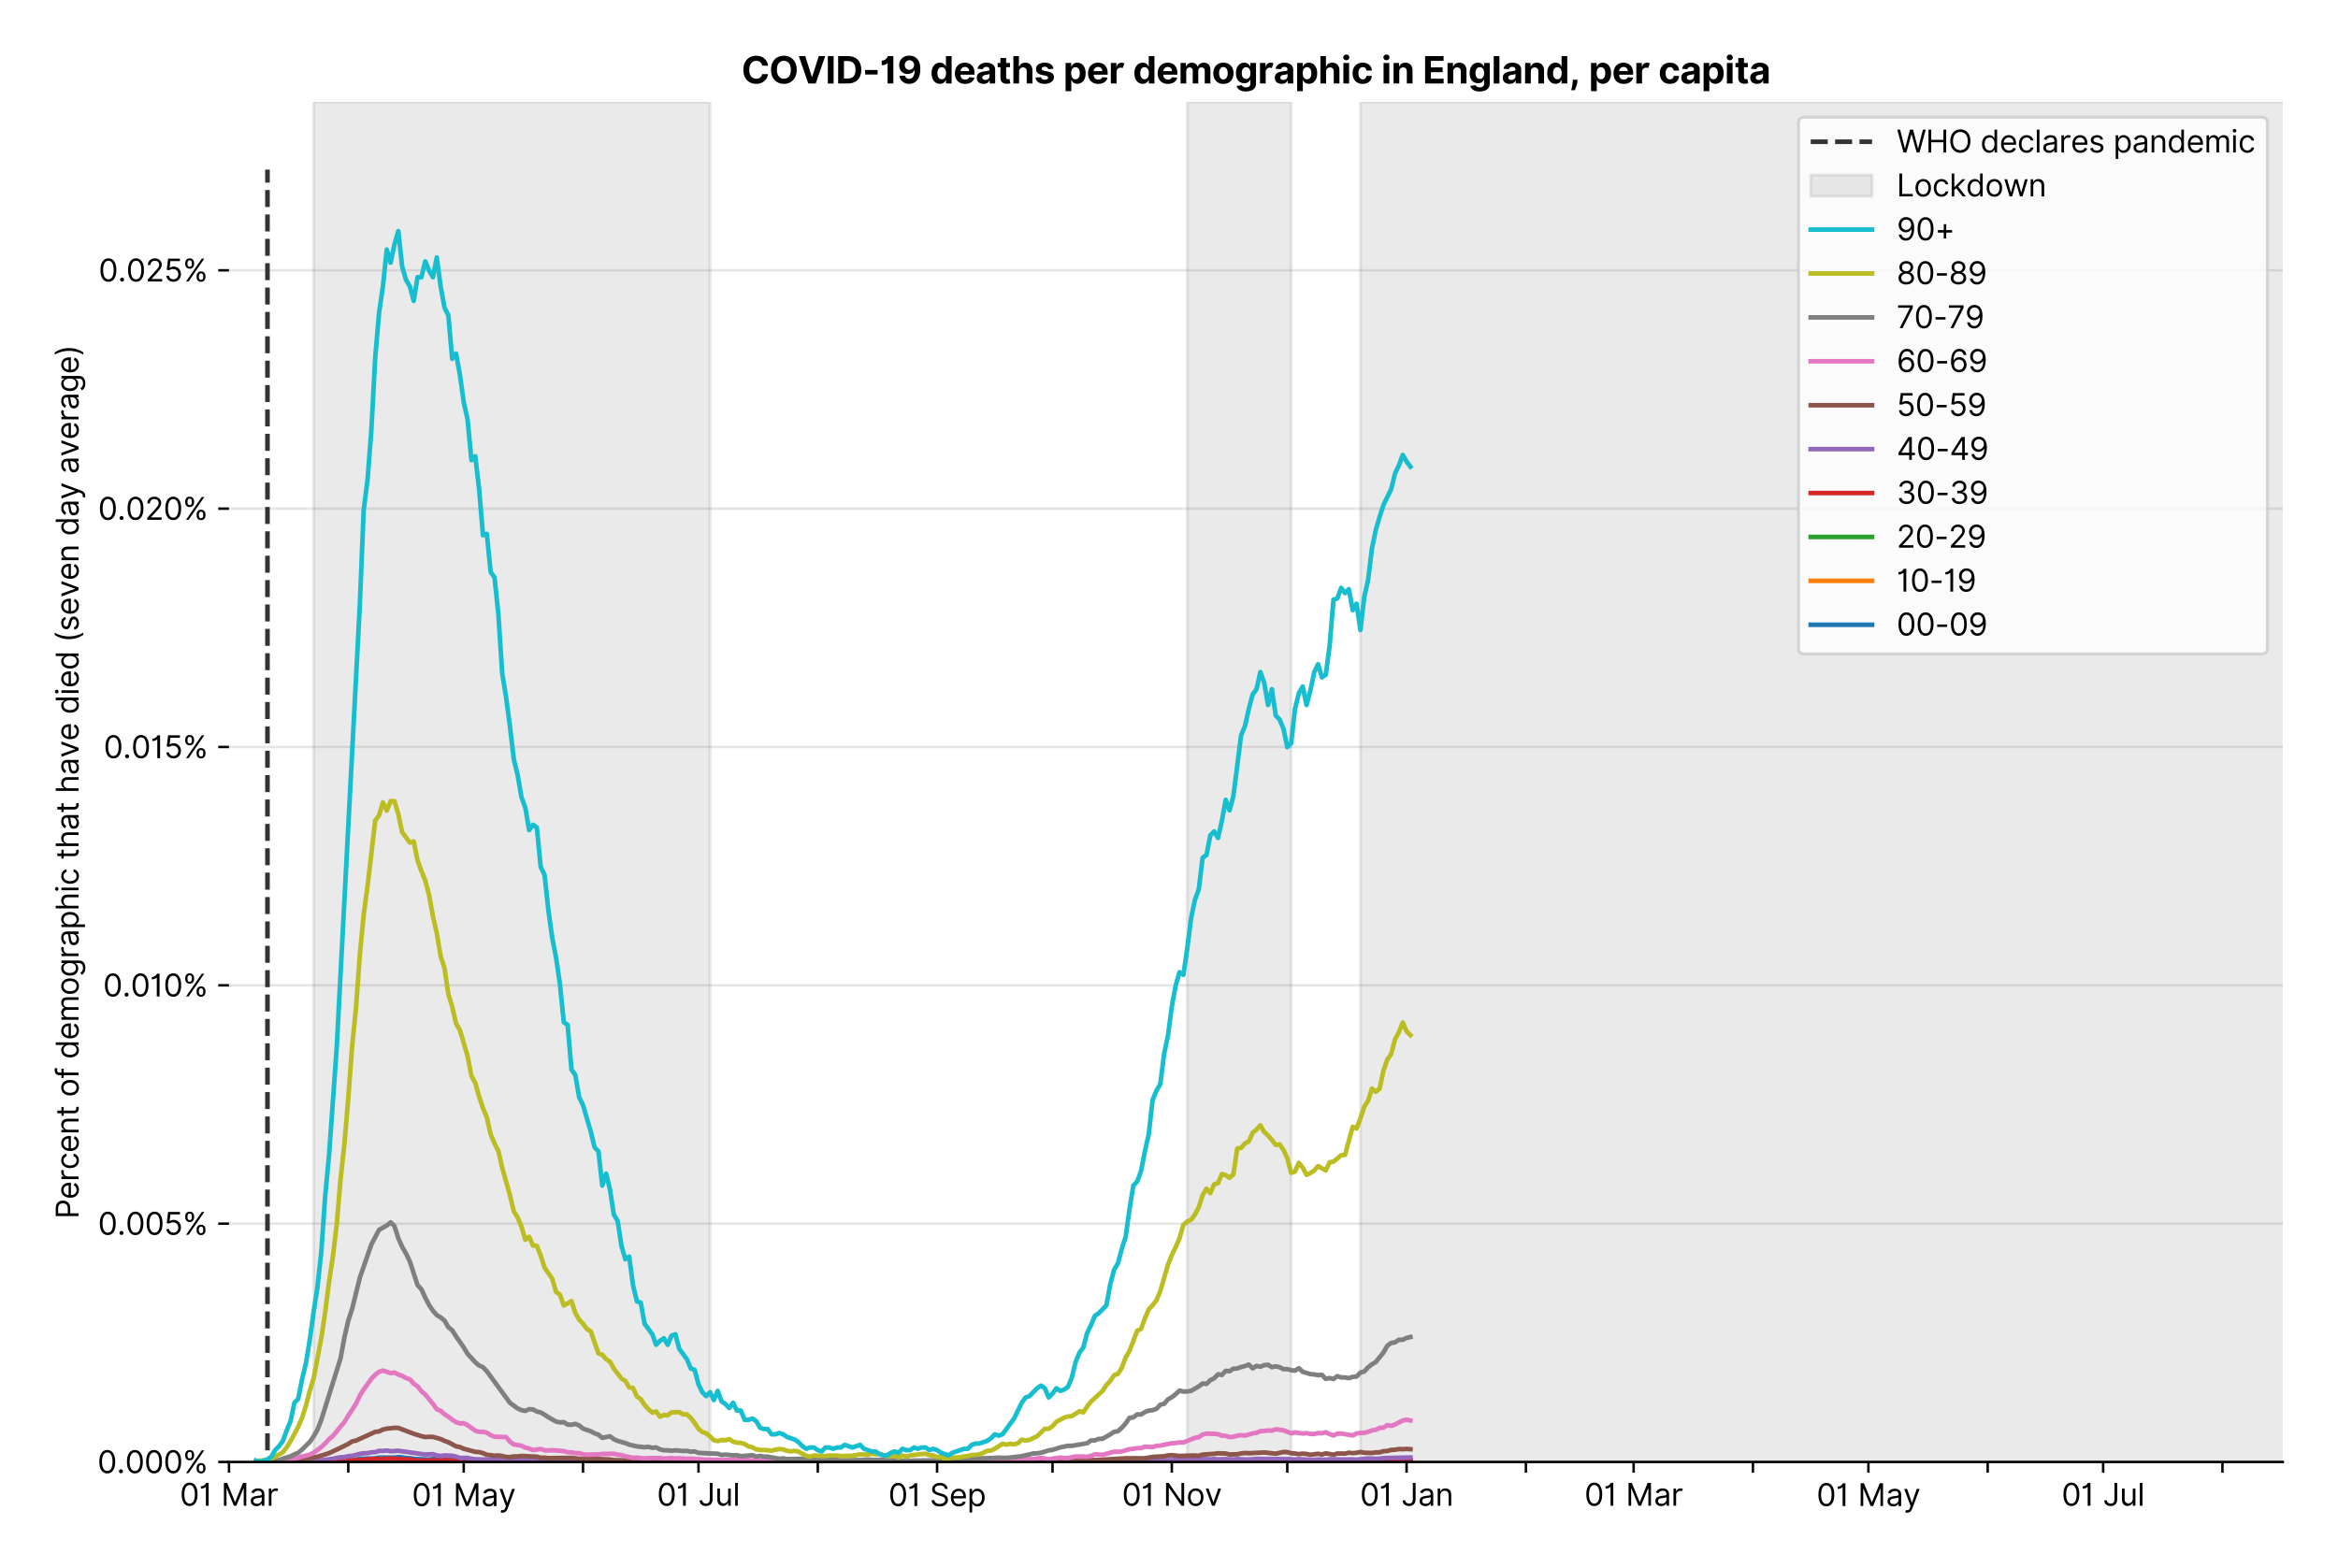 <?xml version="1.0" encoding="utf-8" standalone="no"?>
<!DOCTYPE svg PUBLIC "-//W3C//DTD SVG 1.1//EN"
  "http://www.w3.org/Graphics/SVG/1.1/DTD/svg11.dtd">
<svg version="1.1" viewBox="0 0 762.255 511.234" xmlns="http://www.w3.org/2000/svg" xmlns:xlink="http://www.w3.org/1999/xlink">
 <defs>
  <style type="text/css">*{stroke-linecap:butt;stroke-linejoin:round;}</style>
 </defs>
 <g id="figure_1">
  <g id="patch_1">
   <path d="M 0 511.234 
L 762.255 511.234 
L 762.255 0 
L 0 0 
z
" style="fill:#ffffff;"/>
  </g>
  <g id="axes_1">
   <g id="patch_2">
    <path d="M 74.655 476.745 
L 744.255 476.745 
L 744.255 33.225 
L 74.655 33.225 
z
" style="fill:#ffffff;"/>
   </g>
   <g id="matplotlib.axis_1">
    <g id="xtick_1">
     <g id="line2d_1">
      <defs>
       <path d="M 0 0 
L 0 3.5 
" id="m67552ef72e" style="stroke:#000000;stroke-width:0.8;"/>
      </defs>
      <g>
       <use style="stroke:#000000;stroke-width:0.8;" x="74.655" xlink:href="#m67552ef72e" y="476.745"/>
      </g>
     </g>
     <g id="text_1">
      <!-- 01 Mar -->
      <g transform="translate(58.618 491.018)scale(0.1 -0.1)">
       <defs>
        <path d="M 2000 -64 
Q 1230 -64 806 561 
Q 382 1186 382 2327 
Q 382 3459 809 4088 
Q 1236 4718 2000 4718 
Q 2764 4718 3191 4088 
Q 3618 3459 3618 2327 
Q 3618 1186 3194 561 
Q 2771 -64 2000 -64 
z
M 2000 436 
Q 2509 436 2791 927 
Q 3073 1418 3073 2327 
Q 3073 3234 2789 3730 
Q 2505 4227 2000 4227 
Q 1496 4227 1211 3730 
Q 927 3234 927 2327 
Q 927 1418 1210 927 
Q 1493 436 2000 436 
z
" id="Inter-Regular-30" transform="scale(0.016)"/>
        <path d="M 1973 4655 
L 1973 0 
L 1409 0 
L 1409 3836 
L 1373 3836 
Q 1341 3773 1209 3692 
Q 1077 3611 868 3551 
Q 659 3491 391 3491 
L 391 3964 
Q 661 3964 859 4061 
Q 1057 4159 1190 4291 
Q 1323 4423 1392 4529 
Q 1461 4636 1473 4655 
L 1973 4655 
z
" id="Inter-Regular-31" transform="scale(0.016)"/>
        <path id="Inter-Regular-20" transform="scale(0.016)"/>
        <path d="M 564 4655 
L 1236 4655 
L 2818 791 
L 2873 791 
L 4455 4655 
L 5127 4655 
L 5127 0 
L 4600 0 
L 4600 3536 
L 4555 3536 
L 3100 0 
L 2591 0 
L 1136 3536 
L 1091 3536 
L 1091 0 
L 564 0 
L 564 4655 
z
" id="Inter-Regular-4d" transform="scale(0.016)"/>
        <path d="M 1518 -82 
Q 1186 -82 916 44 
Q 646 170 486 410 
Q 327 650 327 991 
Q 327 1291 445 1478 
Q 564 1666 761 1773 
Q 959 1880 1199 1933 
Q 1439 1986 1682 2018 
Q 2000 2059 2199 2080 
Q 2398 2102 2490 2154 
Q 2582 2207 2582 2336 
L 2582 2355 
Q 2582 2691 2399 2877 
Q 2216 3064 1846 3064 
Q 1461 3064 1243 2895 
Q 1025 2727 936 2536 
L 427 2718 
Q 564 3036 792 3214 
Q 1021 3393 1292 3464 
Q 1564 3536 1827 3536 
Q 1996 3536 2215 3496 
Q 2434 3457 2640 3334 
Q 2846 3211 2982 2963 
Q 3118 2716 3118 2300 
L 3118 0 
L 2582 0 
L 2582 473 
L 2555 473 
Q 2500 359 2373 229 
Q 2246 100 2034 9 
Q 1823 -82 1518 -82 
z
M 1600 400 
Q 1918 400 2137 525 
Q 2357 650 2469 847 
Q 2582 1045 2582 1264 
L 2582 1755 
Q 2548 1714 2433 1681 
Q 2318 1648 2169 1624 
Q 2021 1600 1881 1583 
Q 1741 1566 1655 1555 
Q 1446 1527 1265 1467 
Q 1084 1407 974 1287 
Q 864 1168 864 964 
Q 864 684 1072 542 
Q 1280 400 1600 400 
z
" id="Inter-Regular-61" transform="scale(0.016)"/>
        <path d="M 491 0 
L 491 3491 
L 1009 3491 
L 1009 2964 
L 1046 2964 
Q 1139 3223 1389 3384 
Q 1639 3545 1955 3545 
Q 2100 3545 2209 3511 
Q 2318 3477 2400 3418 
L 2218 2964 
Q 2161 2993 2085 3010 
Q 2009 3027 1909 3027 
Q 1527 3027 1277 2794 
Q 1027 2561 1027 2209 
L 1027 0 
L 491 0 
z
" id="Inter-Regular-72" transform="scale(0.016)"/>
       </defs>
       <use xlink:href="#Inter-Regular-30"/>
       <use x="62.5" xlink:href="#Inter-Regular-31"/>
       <use x="106.676" xlink:href="#Inter-Regular-20"/>
       <use x="134.801" xlink:href="#Inter-Regular-4d"/>
       <use x="225.994" xlink:href="#Inter-Regular-61"/>
       <use x="282.386" xlink:href="#Inter-Regular-72"/>
      </g>
     </g>
    </g>
    <g id="xtick_2">
     <g id="line2d_2">
      <g>
       <use style="stroke:#000000;stroke-width:0.8;" x="113.55" xlink:href="#m67552ef72e" y="476.745"/>
      </g>
     </g>
    </g>
    <g id="xtick_3">
     <g id="line2d_3">
      <g>
       <use style="stroke:#000000;stroke-width:0.8;" x="151.19" xlink:href="#m67552ef72e" y="476.745"/>
      </g>
     </g>
     <g id="text_2">
      <!-- 01 May -->
      <g transform="translate(134.287 491.117)scale(0.1 -0.1)">
       <defs>
        <path d="M 818 -1355 
Q 682 -1355 575 -1333 
Q 468 -1311 427 -1291 
L 564 -818 
Q 857 -893 1053 -814 
Q 1250 -736 1391 -345 
L 1509 -18 
L 218 3491 
L 800 3491 
L 1764 709 
L 1800 709 
L 2764 3491 
L 3346 3491 
L 1846 -564 
Q 1550 -1355 818 -1355 
z
" id="Inter-Regular-79" transform="scale(0.016)"/>
       </defs>
       <use xlink:href="#Inter-Regular-30"/>
       <use x="62.5" xlink:href="#Inter-Regular-31"/>
       <use x="106.676" xlink:href="#Inter-Regular-20"/>
       <use x="134.801" xlink:href="#Inter-Regular-4d"/>
       <use x="225.994" xlink:href="#Inter-Regular-61"/>
       <use x="282.386" xlink:href="#Inter-Regular-79"/>
      </g>
     </g>
    </g>
    <g id="xtick_4">
     <g id="line2d_4">
      <g>
       <use style="stroke:#000000;stroke-width:0.8;" x="190.085" xlink:href="#m67552ef72e" y="476.745"/>
      </g>
     </g>
    </g>
    <g id="xtick_5">
     <g id="line2d_5">
      <g>
       <use style="stroke:#000000;stroke-width:0.8;" x="227.726" xlink:href="#m67552ef72e" y="476.745"/>
      </g>
     </g>
     <g id="text_3">
      <!-- 01 Jul -->
      <g transform="translate(214.182 491.018)scale(0.1 -0.1)">
       <defs>
        <path d="M 2346 4655 
L 2909 4655 
L 2909 1327 
Q 2909 657 2549 296 
Q 2189 -64 1582 -64 
Q 1200 -64 902 76 
Q 605 216 434 475 
Q 264 734 264 1091 
L 818 1091 
Q 818 795 1034 615 
Q 1250 436 1582 436 
Q 1948 436 2147 664 
Q 2346 893 2346 1327 
L 2346 4655 
z
" id="Inter-Regular-4a" transform="scale(0.016)"/>
        <path d="M 2691 1427 
L 2691 3491 
L 3227 3491 
L 3227 0 
L 2691 0 
L 2691 591 
L 2655 591 
Q 2532 325 2273 140 
Q 2014 -45 1618 -45 
Q 1127 -45 809 280 
Q 491 605 491 1273 
L 491 3491 
L 1027 3491 
L 1027 1309 
Q 1027 927 1242 700 
Q 1457 473 1791 473 
Q 1991 473 2199 575 
Q 2407 677 2549 888 
Q 2691 1100 2691 1427 
z
" id="Inter-Regular-75" transform="scale(0.016)"/>
        <path d="M 1027 4655 
L 1027 0 
L 491 0 
L 491 4655 
L 1027 4655 
z
" id="Inter-Regular-6c" transform="scale(0.016)"/>
       </defs>
       <use xlink:href="#Inter-Regular-30"/>
       <use x="62.5" xlink:href="#Inter-Regular-31"/>
       <use x="106.676" xlink:href="#Inter-Regular-20"/>
       <use x="134.801" xlink:href="#Inter-Regular-4a"/>
       <use x="189.063" xlink:href="#Inter-Regular-75"/>
       <use x="247.159" xlink:href="#Inter-Regular-6c"/>
      </g>
     </g>
    </g>
    <g id="xtick_6">
     <g id="line2d_6">
      <g>
       <use style="stroke:#000000;stroke-width:0.8;" x="266.621" xlink:href="#m67552ef72e" y="476.745"/>
      </g>
     </g>
    </g>
    <g id="xtick_7">
     <g id="line2d_7">
      <g>
       <use style="stroke:#000000;stroke-width:0.8;" x="305.516" xlink:href="#m67552ef72e" y="476.745"/>
      </g>
     </g>
     <g id="text_4">
      <!-- 01 Sep -->
      <g transform="translate(289.628 491.117)scale(0.1 -0.1)">
       <defs>
        <path d="M 3109 3491 
Q 3068 3836 2777 4027 
Q 2486 4218 2064 4218 
Q 1600 4218 1318 3999 
Q 1036 3780 1036 3445 
Q 1036 3195 1189 3042 
Q 1343 2889 1553 2803 
Q 1764 2718 1936 2673 
L 2409 2545 
Q 2591 2498 2815 2414 
Q 3039 2330 3244 2185 
Q 3450 2041 3584 1816 
Q 3718 1591 3718 1264 
Q 3718 886 3521 581 
Q 3325 277 2949 97 
Q 2573 -82 2036 -82 
Q 1286 -82 845 272 
Q 405 627 364 1200 
L 946 1200 
Q 968 936 1124 764 
Q 1280 593 1519 510 
Q 1759 427 2036 427 
Q 2359 427 2616 533 
Q 2873 639 3023 828 
Q 3173 1018 3173 1273 
Q 3173 1505 3043 1650 
Q 2914 1795 2702 1886 
Q 2491 1977 2246 2045 
L 1673 2209 
Q 1127 2366 809 2657 
Q 491 2948 491 3418 
Q 491 3809 703 4101 
Q 916 4393 1276 4555 
Q 1636 4718 2082 4718 
Q 2532 4718 2882 4558 
Q 3232 4398 3437 4120 
Q 3643 3843 3655 3491 
L 3109 3491 
z
" id="Inter-Regular-53" transform="scale(0.016)"/>
        <path d="M 1955 -73 
Q 1450 -73 1085 151 
Q 721 375 524 778 
Q 327 1182 327 1718 
Q 327 2255 524 2665 
Q 721 3075 1074 3305 
Q 1427 3536 1900 3536 
Q 2173 3536 2439 3445 
Q 2705 3355 2923 3151 
Q 3141 2948 3270 2614 
Q 3400 2280 3400 1791 
L 3400 1564 
L 866 1564 
Q 884 1005 1183 707 
Q 1482 409 1955 409 
Q 2271 409 2498 545 
Q 2725 682 2827 955 
L 3346 809 
Q 3223 414 2854 170 
Q 2486 -73 1955 -73 
z
M 866 2027 
L 2855 2027 
Q 2855 2470 2595 2762 
Q 2336 3055 1900 3055 
Q 1593 3055 1368 2911 
Q 1143 2768 1013 2533 
Q 884 2298 866 2027 
z
" id="Inter-Regular-65" transform="scale(0.016)"/>
        <path d="M 491 -1309 
L 491 3491 
L 1009 3491 
L 1009 2936 
L 1073 2936 
Q 1132 3027 1237 3169 
Q 1343 3311 1542 3423 
Q 1741 3536 2082 3536 
Q 2523 3536 2859 3315 
Q 3196 3095 3384 2690 
Q 3573 2286 3573 1736 
Q 3573 1182 3384 776 
Q 3196 370 2861 148 
Q 2527 -73 2091 -73 
Q 1755 -73 1552 39 
Q 1350 152 1241 296 
Q 1132 441 1073 536 
L 1027 536 
L 1027 -1309 
L 491 -1309 
z
M 1018 1745 
Q 1018 1152 1276 780 
Q 1534 409 2018 409 
Q 2355 409 2581 587 
Q 2807 766 2921 1069 
Q 3036 1373 3036 1745 
Q 3036 2114 2923 2410 
Q 2811 2707 2585 2881 
Q 2359 3055 2018 3055 
Q 1527 3055 1272 2693 
Q 1018 2332 1018 1745 
z
" id="Inter-Regular-70" transform="scale(0.016)"/>
       </defs>
       <use xlink:href="#Inter-Regular-30"/>
       <use x="62.5" xlink:href="#Inter-Regular-31"/>
       <use x="106.676" xlink:href="#Inter-Regular-20"/>
       <use x="134.801" xlink:href="#Inter-Regular-53"/>
       <use x="198.58" xlink:href="#Inter-Regular-65"/>
       <use x="256.818" xlink:href="#Inter-Regular-70"/>
      </g>
     </g>
    </g>
    <g id="xtick_8">
     <g id="line2d_8">
      <g>
       <use style="stroke:#000000;stroke-width:0.8;" x="343.156" xlink:href="#m67552ef72e" y="476.745"/>
      </g>
     </g>
    </g>
    <g id="xtick_9">
     <g id="line2d_9">
      <g>
       <use style="stroke:#000000;stroke-width:0.8;" x="382.051" xlink:href="#m67552ef72e" y="476.745"/>
      </g>
     </g>
     <g id="text_5">
      <!-- 01 Nov -->
      <g transform="translate(365.78 491.018)scale(0.1 -0.1)">
       <defs>
        <path d="M 4255 4655 
L 4255 0 
L 3709 0 
L 1173 3655 
L 1127 3655 
L 1127 0 
L 564 0 
L 564 4655 
L 1109 4655 
L 3655 991 
L 3700 991 
L 3700 4655 
L 4255 4655 
z
" id="Inter-Regular-4e" transform="scale(0.016)"/>
        <path d="M 1909 -73 
Q 1436 -73 1080 152 
Q 725 377 526 781 
Q 327 1186 327 1727 
Q 327 2273 526 2679 
Q 725 3086 1080 3311 
Q 1436 3536 1909 3536 
Q 2382 3536 2737 3311 
Q 3093 3086 3292 2679 
Q 3491 2273 3491 1727 
Q 3491 1186 3292 781 
Q 3093 377 2737 152 
Q 2382 -73 1909 -73 
z
M 1909 409 
Q 2268 409 2500 593 
Q 2732 777 2843 1077 
Q 2955 1377 2955 1727 
Q 2955 2077 2843 2379 
Q 2732 2682 2500 2868 
Q 2268 3055 1909 3055 
Q 1550 3055 1318 2868 
Q 1086 2682 975 2379 
Q 864 2077 864 1727 
Q 864 1377 975 1077 
Q 1086 777 1318 593 
Q 1550 409 1909 409 
z
" id="Inter-Regular-6f" transform="scale(0.016)"/>
        <path d="M 3346 3491 
L 2055 0 
L 1509 0 
L 218 3491 
L 800 3491 
L 1764 709 
L 1800 709 
L 2764 3491 
L 3346 3491 
z
" id="Inter-Regular-76" transform="scale(0.016)"/>
       </defs>
       <use xlink:href="#Inter-Regular-30"/>
       <use x="62.5" xlink:href="#Inter-Regular-31"/>
       <use x="106.676" xlink:href="#Inter-Regular-20"/>
       <use x="134.801" xlink:href="#Inter-Regular-4e"/>
       <use x="210.085" xlink:href="#Inter-Regular-6f"/>
       <use x="269.744" xlink:href="#Inter-Regular-76"/>
      </g>
     </g>
    </g>
    <g id="xtick_10">
     <g id="line2d_10">
      <g>
       <use style="stroke:#000000;stroke-width:0.8;" x="419.692" xlink:href="#m67552ef72e" y="476.745"/>
      </g>
     </g>
    </g>
    <g id="xtick_11">
     <g id="line2d_11">
      <g>
       <use style="stroke:#000000;stroke-width:0.8;" x="458.587" xlink:href="#m67552ef72e" y="476.745"/>
      </g>
     </g>
     <g id="text_6">
      <!-- 01 Jan -->
      <g transform="translate(443.388 491.018)scale(0.1 -0.1)">
       <defs>
        <path d="M 1027 2100 
L 1027 0 
L 491 0 
L 491 3491 
L 1009 3491 
L 1009 2945 
L 1055 2945 
Q 1177 3211 1427 3373 
Q 1677 3536 2073 3536 
Q 2602 3536 2928 3211 
Q 3255 2886 3255 2218 
L 3255 0 
L 2718 0 
L 2718 2182 
Q 2718 2593 2504 2824 
Q 2291 3055 1918 3055 
Q 1534 3055 1280 2806 
Q 1027 2557 1027 2100 
z
" id="Inter-Regular-6e" transform="scale(0.016)"/>
       </defs>
       <use xlink:href="#Inter-Regular-30"/>
       <use x="62.5" xlink:href="#Inter-Regular-31"/>
       <use x="106.676" xlink:href="#Inter-Regular-20"/>
       <use x="134.801" xlink:href="#Inter-Regular-4a"/>
       <use x="189.063" xlink:href="#Inter-Regular-61"/>
       <use x="245.455" xlink:href="#Inter-Regular-6e"/>
      </g>
     </g>
    </g>
    <g id="xtick_12">
     <g id="line2d_12">
      <g>
       <use style="stroke:#000000;stroke-width:0.8;" x="497.482" xlink:href="#m67552ef72e" y="476.745"/>
      </g>
     </g>
    </g>
    <g id="xtick_13">
     <g id="line2d_13">
      <g>
       <use style="stroke:#000000;stroke-width:0.8;" x="532.613" xlink:href="#m67552ef72e" y="476.745"/>
      </g>
     </g>
     <g id="text_7">
      <!-- 01 Mar -->
      <g transform="translate(516.576 491.018)scale(0.1 -0.1)">
       <use xlink:href="#Inter-Regular-30"/>
       <use x="62.5" xlink:href="#Inter-Regular-31"/>
       <use x="106.676" xlink:href="#Inter-Regular-20"/>
       <use x="134.801" xlink:href="#Inter-Regular-4d"/>
       <use x="225.994" xlink:href="#Inter-Regular-61"/>
       <use x="282.386" xlink:href="#Inter-Regular-72"/>
      </g>
     </g>
    </g>
    <g id="xtick_14">
     <g id="line2d_14">
      <g>
       <use style="stroke:#000000;stroke-width:0.8;" x="571.508" xlink:href="#m67552ef72e" y="476.745"/>
      </g>
     </g>
    </g>
    <g id="xtick_15">
     <g id="line2d_15">
      <g>
       <use style="stroke:#000000;stroke-width:0.8;" x="609.149" xlink:href="#m67552ef72e" y="476.745"/>
      </g>
     </g>
     <g id="text_8">
      <!-- 01 May -->
      <g transform="translate(592.245 491.117)scale(0.1 -0.1)">
       <use xlink:href="#Inter-Regular-30"/>
       <use x="62.5" xlink:href="#Inter-Regular-31"/>
       <use x="106.676" xlink:href="#Inter-Regular-20"/>
       <use x="134.801" xlink:href="#Inter-Regular-4d"/>
       <use x="225.994" xlink:href="#Inter-Regular-61"/>
       <use x="282.386" xlink:href="#Inter-Regular-79"/>
      </g>
     </g>
    </g>
    <g id="xtick_16">
     <g id="line2d_16">
      <g>
       <use style="stroke:#000000;stroke-width:0.8;" x="648.044" xlink:href="#m67552ef72e" y="476.745"/>
      </g>
     </g>
    </g>
    <g id="xtick_17">
     <g id="line2d_17">
      <g>
       <use style="stroke:#000000;stroke-width:0.8;" x="685.684" xlink:href="#m67552ef72e" y="476.745"/>
      </g>
     </g>
     <g id="text_9">
      <!-- 01 Jul -->
      <g transform="translate(672.14 491.018)scale(0.1 -0.1)">
       <use xlink:href="#Inter-Regular-30"/>
       <use x="62.5" xlink:href="#Inter-Regular-31"/>
       <use x="106.676" xlink:href="#Inter-Regular-20"/>
       <use x="134.801" xlink:href="#Inter-Regular-4a"/>
       <use x="189.063" xlink:href="#Inter-Regular-75"/>
       <use x="247.159" xlink:href="#Inter-Regular-6c"/>
      </g>
     </g>
    </g>
    <g id="xtick_18">
     <g id="line2d_18">
      <g>
       <use style="stroke:#000000;stroke-width:0.8;" x="724.579" xlink:href="#m67552ef72e" y="476.745"/>
      </g>
     </g>
    </g>
   </g>
   <g id="matplotlib.axis_2">
    <g id="ytick_1">
     <g id="line2d_19">
      <path clip-path="url(#pdbda145bc1)" d="M 74.655 476.745 
L 744.255 476.745 
" style="fill:none;stroke:#e5e5e5;stroke-linecap:square;stroke-width:0.8;"/>
     </g>
     <g id="line2d_20">
      <defs>
       <path d="M 0 0 
L -3.5 0 
" id="m3e76186222" style="stroke:#000000;stroke-width:0.8;"/>
      </defs>
      <g>
       <use style="stroke:#000000;stroke-width:0.8;" x="74.655" xlink:href="#m3e76186222" y="476.745"/>
      </g>
     </g>
     <g id="text_10">
      <!-- 0.000% -->
      <g transform="translate(31.773 480.382)scale(0.1 -0.1)">
       <defs>
        <path d="M 882 -36 
Q 714 -36 593 84 
Q 473 205 473 373 
Q 473 541 593 661 
Q 714 782 882 782 
Q 1050 782 1170 661 
Q 1291 541 1291 373 
Q 1291 205 1170 84 
Q 1050 -36 882 -36 
z
" id="Inter-Regular-2e" transform="scale(0.016)"/>
        <path d="M 2855 873 
L 2855 1118 
Q 2855 1373 2960 1585 
Q 3066 1798 3269 1926 
Q 3473 2055 3764 2055 
Q 4059 2055 4259 1926 
Q 4459 1798 4561 1585 
Q 4664 1373 4664 1118 
L 4664 873 
Q 4664 618 4560 405 
Q 4457 193 4256 64 
Q 4055 -64 3764 -64 
Q 3468 -64 3266 64 
Q 3064 193 2959 405 
Q 2855 618 2855 873 
z
M 536 3536 
L 536 3782 
Q 536 4036 642 4248 
Q 748 4461 951 4589 
Q 1155 4718 1446 4718 
Q 1741 4718 1941 4589 
Q 2141 4461 2243 4248 
Q 2346 4036 2346 3782 
L 2346 3536 
Q 2346 3282 2242 3069 
Q 2139 2857 1937 2728 
Q 1736 2600 1446 2600 
Q 1150 2600 948 2728 
Q 746 2857 641 3069 
Q 536 3282 536 3536 
z
M 709 0 
L 3909 4655 
L 4427 4655 
L 1227 0 
L 709 0 
z
M 3318 1118 
L 3318 873 
Q 3318 661 3418 494 
Q 3518 327 3764 327 
Q 4002 327 4101 494 
Q 4200 661 4200 873 
L 4200 1118 
Q 4200 1330 4104 1497 
Q 4009 1664 3764 1664 
Q 3525 1664 3421 1497 
Q 3318 1330 3318 1118 
z
M 1000 3782 
L 1000 3536 
Q 1000 3325 1100 3158 
Q 1200 2991 1446 2991 
Q 1684 2991 1783 3158 
Q 1882 3325 1882 3536 
L 1882 3782 
Q 1882 3993 1786 4160 
Q 1691 4327 1446 4327 
Q 1207 4327 1103 4160 
Q 1000 3993 1000 3782 
z
" id="Inter-Regular-25" transform="scale(0.016)"/>
       </defs>
       <use xlink:href="#Inter-Regular-30"/>
       <use x="62.5" xlink:href="#Inter-Regular-2e"/>
       <use x="90.057" xlink:href="#Inter-Regular-30"/>
       <use x="152.557" xlink:href="#Inter-Regular-30"/>
       <use x="215.057" xlink:href="#Inter-Regular-30"/>
       <use x="277.557" xlink:href="#Inter-Regular-25"/>
      </g>
     </g>
    </g>
    <g id="ytick_2">
     <g id="line2d_21">
      <path clip-path="url(#pdbda145bc1)" d="M 74.655 399.026 
L 744.255 399.026 
" style="fill:none;stroke:#e5e5e5;stroke-linecap:square;stroke-width:0.8;"/>
     </g>
     <g id="line2d_22">
      <g>
       <use style="stroke:#000000;stroke-width:0.8;" x="74.655" xlink:href="#m3e76186222" y="399.026"/>
      </g>
     </g>
     <g id="text_11">
      <!-- 0.005% -->
      <g transform="translate(31.944 402.663)scale(0.1 -0.1)">
       <defs>
        <path d="M 1936 -64 
Q 1536 -64 1216 95 
Q 896 255 702 532 
Q 509 809 491 1164 
L 1036 1164 
Q 1068 848 1324 642 
Q 1580 436 1936 436 
Q 2223 436 2447 570 
Q 2671 705 2799 940 
Q 2927 1175 2927 1473 
Q 2927 1777 2794 2017 
Q 2661 2257 2429 2395 
Q 2198 2534 1900 2536 
Q 1686 2539 1461 2472 
Q 1236 2405 1091 2300 
L 564 2364 
L 846 4655 
L 3264 4655 
L 3264 4155 
L 1318 4155 
L 1155 2782 
L 1182 2782 
Q 1325 2895 1541 2970 
Q 1757 3045 1991 3045 
Q 2418 3045 2753 2842 
Q 3089 2639 3281 2286 
Q 3473 1934 3473 1482 
Q 3473 1036 3274 687 
Q 3075 339 2727 137 
Q 2380 -64 1936 -64 
z
" id="Inter-Regular-35" transform="scale(0.016)"/>
       </defs>
       <use xlink:href="#Inter-Regular-30"/>
       <use x="62.5" xlink:href="#Inter-Regular-2e"/>
       <use x="90.057" xlink:href="#Inter-Regular-30"/>
       <use x="152.557" xlink:href="#Inter-Regular-30"/>
       <use x="215.057" xlink:href="#Inter-Regular-35"/>
       <use x="275.852" xlink:href="#Inter-Regular-25"/>
      </g>
     </g>
    </g>
    <g id="ytick_3">
     <g id="line2d_23">
      <path clip-path="url(#pdbda145bc1)" d="M 74.655 321.307 
L 744.255 321.307 
" style="fill:none;stroke:#e5e5e5;stroke-linecap:square;stroke-width:0.8;"/>
     </g>
     <g id="line2d_24">
      <g>
       <use style="stroke:#000000;stroke-width:0.8;" x="74.655" xlink:href="#m3e76186222" y="321.307"/>
      </g>
     </g>
     <g id="text_12">
      <!-- 0.010% -->
      <g transform="translate(33.606 324.944)scale(0.1 -0.1)">
       <use xlink:href="#Inter-Regular-30"/>
       <use x="62.5" xlink:href="#Inter-Regular-2e"/>
       <use x="90.057" xlink:href="#Inter-Regular-30"/>
       <use x="152.557" xlink:href="#Inter-Regular-31"/>
       <use x="196.733" xlink:href="#Inter-Regular-30"/>
       <use x="259.233" xlink:href="#Inter-Regular-25"/>
      </g>
     </g>
    </g>
    <g id="ytick_4">
     <g id="line2d_25">
      <path clip-path="url(#pdbda145bc1)" d="M 74.655 243.588 
L 744.255 243.588 
" style="fill:none;stroke:#e5e5e5;stroke-linecap:square;stroke-width:0.8;"/>
     </g>
     <g id="line2d_26">
      <g>
       <use style="stroke:#000000;stroke-width:0.8;" x="74.655" xlink:href="#m3e76186222" y="243.588"/>
      </g>
     </g>
     <g id="text_13">
      <!-- 0.015% -->
      <g transform="translate(33.777 247.225)scale(0.1 -0.1)">
       <use xlink:href="#Inter-Regular-30"/>
       <use x="62.5" xlink:href="#Inter-Regular-2e"/>
       <use x="90.057" xlink:href="#Inter-Regular-30"/>
       <use x="152.557" xlink:href="#Inter-Regular-31"/>
       <use x="196.733" xlink:href="#Inter-Regular-35"/>
       <use x="257.528" xlink:href="#Inter-Regular-25"/>
      </g>
     </g>
    </g>
    <g id="ytick_5">
     <g id="line2d_27">
      <path clip-path="url(#pdbda145bc1)" d="M 74.655 165.869 
L 744.255 165.869 
" style="fill:none;stroke:#e5e5e5;stroke-linecap:square;stroke-width:0.8;"/>
     </g>
     <g id="line2d_28">
      <g>
       <use style="stroke:#000000;stroke-width:0.8;" x="74.655" xlink:href="#m3e76186222" y="165.869"/>
      </g>
     </g>
     <g id="text_14">
      <!-- 0.020% -->
      <g transform="translate(31.972 169.506)scale(0.1 -0.1)">
       <defs>
        <path d="M 482 0 
L 482 409 
L 2018 2091 
Q 2289 2386 2464 2605 
Q 2639 2825 2724 3019 
Q 2809 3214 2809 3427 
Q 2809 3795 2553 4011 
Q 2298 4227 1918 4227 
Q 1514 4227 1275 3985 
Q 1036 3743 1036 3345 
L 500 3345 
Q 500 3755 688 4064 
Q 877 4373 1203 4545 
Q 1530 4718 1936 4718 
Q 2346 4718 2661 4545 
Q 2977 4373 3156 4079 
Q 3336 3786 3336 3427 
Q 3336 3170 3244 2926 
Q 3152 2682 2926 2383 
Q 2700 2084 2300 1655 
L 1255 536 
L 1255 500 
L 3418 500 
L 3418 0 
L 482 0 
z
" id="Inter-Regular-32" transform="scale(0.016)"/>
       </defs>
       <use xlink:href="#Inter-Regular-30"/>
       <use x="62.5" xlink:href="#Inter-Regular-2e"/>
       <use x="90.057" xlink:href="#Inter-Regular-30"/>
       <use x="152.557" xlink:href="#Inter-Regular-32"/>
       <use x="213.068" xlink:href="#Inter-Regular-30"/>
       <use x="275.568" xlink:href="#Inter-Regular-25"/>
      </g>
     </g>
    </g>
    <g id="ytick_6">
     <g id="line2d_29">
      <path clip-path="url(#pdbda145bc1)" d="M 74.655 88.15 
L 744.255 88.15 
" style="fill:none;stroke:#e5e5e5;stroke-linecap:square;stroke-width:0.8;"/>
     </g>
     <g id="line2d_30">
      <g>
       <use style="stroke:#000000;stroke-width:0.8;" x="74.655" xlink:href="#m3e76186222" y="88.15"/>
      </g>
     </g>
     <g id="text_15">
      <!-- 0.025% -->
      <g transform="translate(32.142 91.787)scale(0.1 -0.1)">
       <use xlink:href="#Inter-Regular-30"/>
       <use x="62.5" xlink:href="#Inter-Regular-2e"/>
       <use x="90.057" xlink:href="#Inter-Regular-30"/>
       <use x="152.557" xlink:href="#Inter-Regular-32"/>
       <use x="213.068" xlink:href="#Inter-Regular-35"/>
       <use x="273.864" xlink:href="#Inter-Regular-25"/>
      </g>
     </g>
    </g>
    <g id="text_16">
     <!-- Percent of demographic that have died (seven day average) -->
     <g transform="translate(25.614 397.458)rotate(-90)scale(0.1 -0.1)">
      <defs>
       <path d="M 564 0 
L 564 4655 
L 2136 4655 
Q 2684 4655 3033 4458 
Q 3382 4261 3550 3927 
Q 3718 3593 3718 3182 
Q 3718 2770 3551 2434 
Q 3384 2098 3036 1899 
Q 2689 1700 2146 1700 
L 1127 1700 
L 1127 0 
L 564 0 
z
M 1127 2200 
L 2127 2200 
Q 2689 2200 2926 2482 
Q 3164 2764 3164 3182 
Q 3164 3602 2925 3878 
Q 2686 4155 2118 4155 
L 1127 4155 
L 1127 2200 
z
" id="Inter-Regular-50" transform="scale(0.016)"/>
       <path d="M 1909 -73 
Q 1418 -73 1063 159 
Q 709 391 518 798 
Q 327 1205 327 1727 
Q 327 2259 524 2667 
Q 721 3075 1074 3305 
Q 1427 3536 1900 3536 
Q 2268 3536 2563 3400 
Q 2859 3264 3047 3018 
Q 3236 2773 3282 2445 
L 2746 2445 
Q 2684 2684 2474 2869 
Q 2264 3055 1909 3055 
Q 1439 3055 1151 2697 
Q 864 2339 864 1745 
Q 864 1139 1148 774 
Q 1432 409 1909 409 
Q 2223 409 2447 570 
Q 2671 732 2746 1018 
L 3282 1018 
Q 3236 709 3058 462 
Q 2880 216 2588 71 
Q 2296 -73 1909 -73 
z
" id="Inter-Regular-63" transform="scale(0.016)"/>
       <path d="M 2009 3491 
L 2009 3036 
L 1264 3036 
L 1264 1000 
Q 1264 773 1331 660 
Q 1398 548 1503 510 
Q 1609 473 1727 473 
Q 1816 473 1873 483 
Q 1930 493 1964 500 
L 2073 18 
Q 2018 -2 1920 -23 
Q 1823 -45 1673 -45 
Q 1446 -45 1228 52 
Q 1011 150 869 350 
Q 727 550 727 855 
L 727 3036 
L 200 3036 
L 200 3491 
L 727 3491 
L 727 4327 
L 1264 4327 
L 1264 3491 
L 2009 3491 
z
" id="Inter-Regular-74" transform="scale(0.016)"/>
       <path d="M 2046 3491 
L 2046 3036 
L 1264 3036 
L 1264 0 
L 727 0 
L 727 3036 
L 164 3036 
L 164 3491 
L 727 3491 
L 727 3973 
Q 727 4273 868 4473 
Q 1009 4673 1234 4773 
Q 1459 4873 1709 4873 
Q 1907 4873 2032 4841 
Q 2157 4809 2218 4782 
L 2064 4318 
Q 2023 4332 1951 4352 
Q 1880 4373 1764 4373 
Q 1498 4373 1381 4239 
Q 1264 4105 1264 3845 
L 1264 3491 
L 2046 3491 
z
" id="Inter-Regular-66" transform="scale(0.016)"/>
       <path d="M 1809 -73 
Q 1373 -73 1039 148 
Q 705 370 516 776 
Q 327 1182 327 1736 
Q 327 2286 516 2690 
Q 705 3095 1041 3315 
Q 1377 3536 1818 3536 
Q 2159 3536 2358 3423 
Q 2557 3311 2662 3169 
Q 2768 3027 2827 2936 
L 2873 2936 
L 2873 4655 
L 3409 4655 
L 3409 0 
L 2891 0 
L 2891 536 
L 2827 536 
Q 2768 441 2659 296 
Q 2550 152 2348 39 
Q 2146 -73 1809 -73 
z
M 1882 409 
Q 2366 409 2624 780 
Q 2882 1152 2882 1745 
Q 2882 2332 2627 2693 
Q 2373 3055 1882 3055 
Q 1541 3055 1315 2881 
Q 1089 2707 976 2410 
Q 864 2114 864 1745 
Q 864 1373 978 1069 
Q 1093 766 1319 587 
Q 1546 409 1882 409 
z
" id="Inter-Regular-64" transform="scale(0.016)"/>
       <path d="M 491 0 
L 491 3491 
L 1009 3491 
L 1009 2945 
L 1055 2945 
Q 1164 3225 1407 3380 
Q 1650 3536 1991 3536 
Q 2336 3536 2567 3380 
Q 2798 3225 2927 2945 
L 2964 2945 
Q 3098 3216 3366 3376 
Q 3634 3536 4009 3536 
Q 4477 3536 4775 3244 
Q 5073 2952 5073 2336 
L 5073 0 
L 4536 0 
L 4536 2336 
Q 4536 2723 4325 2889 
Q 4114 3055 3827 3055 
Q 3459 3055 3257 2833 
Q 3055 2611 3055 2273 
L 3055 0 
L 2509 0 
L 2509 2391 
Q 2509 2689 2316 2872 
Q 2123 3055 1818 3055 
Q 1609 3055 1428 2943 
Q 1248 2832 1137 2635 
Q 1027 2439 1027 2182 
L 1027 0 
L 491 0 
z
" id="Inter-Regular-6d" transform="scale(0.016)"/>
       <path d="M 1900 -1382 
Q 1316 -1382 976 -1169 
Q 636 -957 473 -682 
L 900 -382 
Q 973 -477 1084 -601 
Q 1196 -725 1390 -817 
Q 1584 -909 1900 -909 
Q 2323 -909 2598 -704 
Q 2873 -500 2873 -64 
L 2873 645 
L 2827 645 
Q 2768 550 2660 410 
Q 2552 270 2351 162 
Q 2150 55 1809 55 
Q 1386 55 1051 255 
Q 716 455 521 836 
Q 327 1218 327 1764 
Q 327 2300 516 2699 
Q 705 3098 1041 3317 
Q 1377 3536 1818 3536 
Q 2159 3536 2360 3423 
Q 2561 3311 2669 3169 
Q 2777 3027 2836 2936 
L 2891 2936 
L 2891 3491 
L 3409 3491 
L 3409 -100 
Q 3409 -550 3205 -833 
Q 3002 -1116 2660 -1249 
Q 2318 -1382 1900 -1382 
z
M 1882 536 
Q 2366 536 2624 864 
Q 2882 1193 2882 1773 
Q 2882 2339 2627 2697 
Q 2373 3055 1882 3055 
Q 1541 3055 1315 2882 
Q 1089 2709 976 2418 
Q 864 2127 864 1773 
Q 864 1227 1120 881 
Q 1377 536 1882 536 
z
" id="Inter-Regular-67" transform="scale(0.016)"/>
       <path d="M 1027 2100 
L 1027 0 
L 491 0 
L 491 4655 
L 1027 4655 
L 1027 2945 
L 1073 2945 
Q 1196 3216 1442 3376 
Q 1689 3536 2100 3536 
Q 2636 3536 2963 3213 
Q 3291 2891 3291 2218 
L 3291 0 
L 2755 0 
L 2755 2182 
Q 2755 2598 2540 2826 
Q 2325 3055 1946 3055 
Q 1548 3055 1287 2806 
Q 1027 2557 1027 2100 
z
" id="Inter-Regular-68" transform="scale(0.016)"/>
       <path d="M 491 0 
L 491 3491 
L 1027 3491 
L 1027 0 
L 491 0 
z
M 764 4073 
Q 607 4073 494 4179 
Q 382 4286 382 4436 
Q 382 4586 494 4693 
Q 607 4800 764 4800 
Q 921 4800 1033 4693 
Q 1146 4586 1146 4436 
Q 1146 4286 1033 4179 
Q 921 4073 764 4073 
z
" id="Inter-Regular-69" transform="scale(0.016)"/>
       <path d="M 682 1964 
Q 682 2823 906 3544 
Q 1130 4266 1546 4873 
L 2018 4873 
Q 1800 4573 1623 4095 
Q 1446 3618 1341 3061 
Q 1236 2505 1236 1964 
Q 1236 1423 1341 866 
Q 1446 309 1623 -168 
Q 1800 -645 2018 -945 
L 1546 -945 
Q 1130 -339 906 383 
Q 682 1105 682 1964 
z
" id="Inter-Regular-28" transform="scale(0.016)"/>
       <path d="M 2964 2709 
L 2482 2573 
Q 2411 2755 2245 2914 
Q 2080 3073 1727 3073 
Q 1407 3073 1194 2926 
Q 982 2780 982 2555 
Q 982 2355 1127 2239 
Q 1273 2123 1582 2045 
L 2100 1918 
Q 3027 1691 3027 973 
Q 3027 673 2855 436 
Q 2684 200 2377 63 
Q 2071 -73 1664 -73 
Q 1130 -73 780 159 
Q 430 391 336 836 
L 846 964 
Q 989 400 1655 400 
Q 2030 400 2251 560 
Q 2473 720 2473 945 
Q 2473 1316 1955 1436 
L 1373 1573 
Q 893 1686 669 1926 
Q 446 2166 446 2527 
Q 446 2823 613 3050 
Q 780 3277 1069 3406 
Q 1359 3536 1727 3536 
Q 2246 3536 2542 3309 
Q 2839 3082 2964 2709 
z
" id="Inter-Regular-73" transform="scale(0.016)"/>
       <path d="M 1638 1940 
Q 1638 1081 1414 359 
Q 1191 -362 775 -969 
L 302 -969 
Q 520 -669 697 -191 
Q 875 286 979 842 
Q 1084 1399 1084 1940 
Q 1084 2481 979 3038 
Q 875 3595 697 4072 
Q 520 4549 302 4849 
L 775 4849 
Q 1191 4243 1414 3521 
Q 1638 2799 1638 1940 
z
" id="Inter-Regular-29" transform="scale(0.016)"/>
      </defs>
      <use xlink:href="#Inter-Regular-50"/>
      <use x="63.494" xlink:href="#Inter-Regular-65"/>
      <use x="121.733" xlink:href="#Inter-Regular-72"/>
      <use x="160.085" xlink:href="#Inter-Regular-63"/>
      <use x="215.909" xlink:href="#Inter-Regular-65"/>
      <use x="274.148" xlink:href="#Inter-Regular-6e"/>
      <use x="332.671" xlink:href="#Inter-Regular-74"/>
      <use x="369.034" xlink:href="#Inter-Regular-20"/>
      <use x="397.159" xlink:href="#Inter-Regular-6f"/>
      <use x="456.818" xlink:href="#Inter-Regular-66"/>
      <use x="492.898" xlink:href="#Inter-Regular-20"/>
      <use x="521.023" xlink:href="#Inter-Regular-64"/>
      <use x="583.097" xlink:href="#Inter-Regular-65"/>
      <use x="641.335" xlink:href="#Inter-Regular-6d"/>
      <use x="728.267" xlink:href="#Inter-Regular-6f"/>
      <use x="787.926" xlink:href="#Inter-Regular-67"/>
      <use x="848.864" xlink:href="#Inter-Regular-72"/>
      <use x="887.216" xlink:href="#Inter-Regular-61"/>
      <use x="943.608" xlink:href="#Inter-Regular-70"/>
      <use x="1004.546" xlink:href="#Inter-Regular-68"/>
      <use x="1063.637" xlink:href="#Inter-Regular-69"/>
      <use x="1087.358" xlink:href="#Inter-Regular-63"/>
      <use x="1143.182" xlink:href="#Inter-Regular-20"/>
      <use x="1171.307" xlink:href="#Inter-Regular-74"/>
      <use x="1207.671" xlink:href="#Inter-Regular-68"/>
      <use x="1266.762" xlink:href="#Inter-Regular-61"/>
      <use x="1323.154" xlink:href="#Inter-Regular-74"/>
      <use x="1359.517" xlink:href="#Inter-Regular-20"/>
      <use x="1387.642" xlink:href="#Inter-Regular-68"/>
      <use x="1446.733" xlink:href="#Inter-Regular-61"/>
      <use x="1503.125" xlink:href="#Inter-Regular-76"/>
      <use x="1558.807" xlink:href="#Inter-Regular-65"/>
      <use x="1617.046" xlink:href="#Inter-Regular-20"/>
      <use x="1645.171" xlink:href="#Inter-Regular-64"/>
      <use x="1707.245" xlink:href="#Inter-Regular-69"/>
      <use x="1730.966" xlink:href="#Inter-Regular-65"/>
      <use x="1789.205" xlink:href="#Inter-Regular-64"/>
      <use x="1851.279" xlink:href="#Inter-Regular-20"/>
      <use x="1879.404" xlink:href="#Inter-Regular-28"/>
      <use x="1915.625" xlink:href="#Inter-Regular-73"/>
      <use x="1967.898" xlink:href="#Inter-Regular-65"/>
      <use x="2026.137" xlink:href="#Inter-Regular-76"/>
      <use x="2081.819" xlink:href="#Inter-Regular-65"/>
      <use x="2140.057" xlink:href="#Inter-Regular-6e"/>
      <use x="2198.58" xlink:href="#Inter-Regular-20"/>
      <use x="2226.705" xlink:href="#Inter-Regular-64"/>
      <use x="2288.779" xlink:href="#Inter-Regular-61"/>
      <use x="2345.171" xlink:href="#Inter-Regular-79"/>
      <use x="2400.853" xlink:href="#Inter-Regular-20"/>
      <use x="2428.978" xlink:href="#Inter-Regular-61"/>
      <use x="2485.37" xlink:href="#Inter-Regular-76"/>
      <use x="2541.052" xlink:href="#Inter-Regular-65"/>
      <use x="2599.29" xlink:href="#Inter-Regular-72"/>
      <use x="2637.643" xlink:href="#Inter-Regular-61"/>
      <use x="2694.035" xlink:href="#Inter-Regular-67"/>
      <use x="2754.972" xlink:href="#Inter-Regular-65"/>
      <use x="2813.211" xlink:href="#Inter-Regular-29"/>
     </g>
    </g>
   </g>
   <g id="patch_3">
    <path clip-path="url(#pdbda145bc1)" d="M 102.258 476.745 
L 102.258 33.225 
L 231.49 33.225 
L 231.49 476.745 
z
" style="fill:#777777;opacity:0.15;stroke:#777777;stroke-linejoin:miter;"/>
   </g>
   <g id="patch_4">
    <path clip-path="url(#pdbda145bc1)" d="M 387.07 476.745 
L 387.07 33.225 
L 420.947 33.225 
L 420.947 476.745 
z
" style="fill:#777777;opacity:0.15;stroke:#777777;stroke-linejoin:miter;"/>
   </g>
   <g id="patch_5">
    <path clip-path="url(#pdbda145bc1)" d="M 443.531 476.745 
L 443.531 33.225 
L 916.545 33.225 
L 916.545 476.745 
z
" style="fill:#777777;opacity:0.15;stroke:#777777;stroke-linejoin:miter;"/>
   </g>
   <g id="LineCollection_1">
    <path clip-path="url(#pdbda145bc1)" d="M 87.201 496.814 
L 87.201 55.301 
" style="fill:none;stroke:#333333;stroke-dasharray:5.55,2.4;stroke-dashoffset:0;stroke-width:1.5;"/>
   </g>
   <g id="line2d_31">
    <path clip-path="url(#pdbda145bc1)" d="M 83.437 476.745 
L 89.711 476.68 
L 102.258 476.583 
L 108.531 476.355 
L 111.04 476.258 
L 113.55 476.096 
L 116.059 475.998 
L 117.314 475.706 
L 122.333 475.576 
L 123.587 475.316 
L 128.606 475.316 
L 129.861 475.154 
L 131.115 475.219 
L 132.37 475.479 
L 133.625 475.511 
L 134.879 475.738 
L 139.898 475.966 
L 141.153 475.771 
L 143.662 475.901 
L 146.171 475.738 
L 149.936 476.388 
L 151.19 476.42 
L 152.445 476.323 
L 154.954 476.518 
L 158.718 476.388 
L 163.737 476.583 
L 172.52 476.453 
L 182.557 476.648 
L 186.321 476.615 
L 188.831 476.713 
L 197.613 476.615 
L 200.123 476.55 
L 207.651 476.648 
L 210.16 476.615 
L 217.688 476.68 
L 220.198 476.745 
L 345.666 476.648 
L 351.939 476.583 
L 389.58 476.485 
L 398.362 476.355 
L 405.89 476.453 
L 408.4 476.388 
L 430.984 476.485 
L 432.239 476.55 
L 433.493 476.453 
L 438.512 476.55 
L 441.021 476.453 
L 443.531 476.453 
L 446.04 476.355 
L 456.078 476.29 
L 457.332 476.225 
L 459.842 476.355 
L 459.842 476.355 
" style="fill:none;stroke:#1f77b4;stroke-linecap:square;stroke-width:1.5;"/>
   </g>
   <g id="line2d_32">
    <path clip-path="url(#pdbda145bc1)" d="M 83.437 476.745 
L 116.059 476.642 
L 119.823 476.642 
L 459.842 476.745 
L 459.842 476.745 
" style="fill:none;stroke:#ff7f0e;stroke-linecap:square;stroke-width:1.5;"/>
   </g>
   <g id="line2d_33">
    <path clip-path="url(#pdbda145bc1)" d="M 83.437 476.745 
L 106.022 476.654 
L 111.04 476.471 
L 113.55 476.319 
L 117.314 476.319 
L 119.823 476.349 
L 121.078 476.41 
L 123.587 476.379 
L 126.097 476.379 
L 131.115 476.593 
L 141.153 476.41 
L 147.426 476.654 
L 459.842 476.654 
L 459.842 476.654 
" style="fill:none;stroke:#2ca02c;stroke-linecap:square;stroke-width:1.5;"/>
   </g>
   <g id="line2d_34">
    <path clip-path="url(#pdbda145bc1)" d="M 83.437 476.745 
L 99.748 476.657 
L 103.512 476.509 
L 104.767 476.362 
L 109.786 476.274 
L 111.04 476.333 
L 112.295 476.274 
L 113.55 476.333 
L 116.059 476.127 
L 117.314 476.127 
L 121.078 475.803 
L 123.587 475.773 
L 124.842 475.832 
L 126.097 475.656 
L 128.606 475.626 
L 129.861 475.803 
L 133.625 475.95 
L 136.134 476.303 
L 146.171 476.156 
L 153.7 476.421 
L 161.228 476.539 
L 166.246 476.48 
L 180.048 476.716 
L 355.703 476.627 
L 360.722 476.598 
L 389.58 476.539 
L 392.089 476.451 
L 398.362 476.509 
L 402.126 476.421 
L 408.4 476.362 
L 420.947 476.421 
L 423.456 476.598 
L 424.711 476.509 
L 425.965 476.598 
L 432.239 476.362 
L 433.493 476.451 
L 434.748 476.421 
L 437.257 476.509 
L 444.785 476.598 
L 447.295 476.509 
L 449.804 476.509 
L 452.314 476.362 
L 458.587 476.097 
L 459.842 476.156 
L 459.842 476.156 
" style="fill:none;stroke:#d62728;stroke-linecap:square;stroke-width:1.5;"/>
   </g>
   <g id="line2d_35">
    <path clip-path="url(#pdbda145bc1)" d="M 83.437 476.745 
L 89.711 476.683 
L 97.239 476.62 
L 104.767 476.184 
L 108.531 475.717 
L 109.786 475.406 
L 111.04 475.219 
L 112.295 475.157 
L 113.55 474.845 
L 114.804 474.752 
L 117.314 474.098 
L 118.569 473.911 
L 119.823 473.88 
L 121.078 473.6 
L 122.333 473.537 
L 123.587 473.132 
L 124.842 473.164 
L 126.097 473.008 
L 127.351 473.257 
L 129.861 473.101 
L 138.643 474.316 
L 141.153 474.191 
L 142.407 474.596 
L 143.662 474.783 
L 144.917 474.596 
L 147.426 474.721 
L 148.681 475.001 
L 149.936 475.437 
L 152.445 475.406 
L 153.7 475.717 
L 154.954 475.873 
L 162.482 475.998 
L 163.737 475.966 
L 164.992 476.06 
L 166.246 475.966 
L 172.52 476.184 
L 181.303 476.247 
L 182.557 476.371 
L 185.067 476.371 
L 190.085 476.527 
L 196.359 476.465 
L 198.868 476.402 
L 201.377 476.34 
L 205.141 476.527 
L 207.651 476.62 
L 208.906 476.714 
L 211.415 476.652 
L 215.179 476.652 
L 226.471 476.558 
L 230.235 476.558 
L 235.254 476.652 
L 241.527 476.714 
L 260.347 476.62 
L 264.111 476.527 
L 274.149 476.683 
L 277.913 476.652 
L 285.441 476.745 
L 331.864 476.652 
L 336.883 476.62 
L 349.43 476.527 
L 351.939 476.496 
L 358.212 476.558 
L 361.977 476.496 
L 365.741 476.247 
L 370.759 476.153 
L 374.523 476.091 
L 378.287 476.247 
L 383.306 476.06 
L 384.561 475.873 
L 388.325 475.593 
L 389.58 475.748 
L 393.344 475.811 
L 394.598 475.873 
L 395.853 475.78 
L 397.108 475.904 
L 399.617 475.811 
L 402.126 475.935 
L 403.381 475.78 
L 405.89 475.935 
L 407.145 475.935 
L 409.654 475.748 
L 419.692 475.811 
L 422.201 475.904 
L 423.456 475.811 
L 427.22 475.998 
L 428.475 476.029 
L 429.729 475.904 
L 432.239 475.998 
L 433.493 475.842 
L 438.512 475.935 
L 441.021 475.873 
L 442.276 475.998 
L 446.04 475.593 
L 448.549 475.717 
L 449.804 475.655 
L 451.059 475.468 
L 459.842 475.281 
L 459.842 475.281 
" style="fill:none;stroke:#9467bd;stroke-linecap:square;stroke-width:1.5;"/>
   </g>
   <g id="line2d_36">
    <path clip-path="url(#pdbda145bc1)" d="M 83.437 476.716 
L 92.22 476.657 
L 95.984 476.423 
L 97.239 476.247 
L 98.494 475.954 
L 99.748 475.807 
L 101.003 475.456 
L 103.512 475.045 
L 107.276 473.873 
L 111.04 472.115 
L 113.55 470.855 
L 114.804 470.035 
L 116.059 469.771 
L 122.333 466.929 
L 123.587 466.782 
L 124.842 466.167 
L 126.097 465.874 
L 128.606 465.61 
L 129.861 465.64 
L 134.879 467.544 
L 137.389 468.335 
L 138.643 468.628 
L 139.898 468.54 
L 141.153 468.57 
L 143.662 469.273 
L 144.917 469.859 
L 146.171 470.299 
L 148.681 471.646 
L 149.936 471.881 
L 151.19 472.438 
L 154.954 473.434 
L 156.209 473.522 
L 157.464 473.873 
L 158.718 474.401 
L 161.228 474.694 
L 162.482 474.635 
L 163.737 474.782 
L 164.992 475.104 
L 166.246 475.163 
L 167.501 474.928 
L 168.756 474.928 
L 170.01 474.782 
L 175.029 475.016 
L 176.284 475.368 
L 177.538 475.339 
L 178.793 475.485 
L 186.321 475.397 
L 190.085 475.837 
L 191.34 475.632 
L 198.868 475.925 
L 200.123 476.159 
L 203.887 476.218 
L 206.396 476.305 
L 210.16 476.335 
L 213.924 476.305 
L 221.452 476.393 
L 226.471 476.364 
L 230.235 476.423 
L 232.744 476.335 
L 235.254 476.393 
L 239.018 476.423 
L 242.782 476.598 
L 249.055 476.657 
L 255.329 476.598 
L 259.093 476.598 
L 262.857 476.598 
L 314.299 476.628 
L 316.808 476.745 
L 321.827 476.716 
L 331.864 476.628 
L 339.392 476.511 
L 343.156 476.511 
L 346.92 476.423 
L 358.212 476.071 
L 366.995 475.544 
L 373.269 475.544 
L 375.778 475.104 
L 379.542 474.87 
L 380.797 474.606 
L 382.051 474.518 
L 384.561 474.782 
L 389.58 474.635 
L 390.834 474.723 
L 392.089 474.342 
L 395.853 474.079 
L 397.108 473.903 
L 399.617 473.991 
L 400.872 474.313 
L 403.381 474.225 
L 404.636 473.961 
L 405.89 473.815 
L 407.145 473.903 
L 412.164 473.639 
L 415.928 474.049 
L 418.437 473.492 
L 419.692 473.522 
L 420.947 473.903 
L 422.201 473.991 
L 423.456 474.196 
L 424.711 474.02 
L 425.965 474.137 
L 427.22 474.401 
L 429.729 474.079 
L 430.984 474.313 
L 432.239 473.932 
L 434.748 474.372 
L 436.003 473.991 
L 438.512 474.02 
L 439.767 473.727 
L 441.021 473.873 
L 442.276 473.756 
L 443.531 473.492 
L 444.785 473.727 
L 447.295 473.815 
L 448.549 473.61 
L 449.804 473.61 
L 451.059 473.229 
L 452.314 473.17 
L 453.568 472.819 
L 454.823 472.76 
L 456.078 472.526 
L 457.332 472.584 
L 458.587 472.496 
L 459.842 472.584 
L 459.842 472.584 
" style="fill:none;stroke:#8c564b;stroke-linecap:square;stroke-width:1.5;"/>
   </g>
   <g id="line2d_37">
    <path clip-path="url(#pdbda145bc1)" d="M 83.437 476.707 
L 89.711 476.444 
L 90.966 476.369 
L 92.22 476.144 
L 93.475 476.069 
L 94.73 475.768 
L 95.984 475.655 
L 101.003 474.34 
L 102.258 473.701 
L 104.767 471.897 
L 106.022 470.694 
L 107.276 469.304 
L 108.531 468.289 
L 111.04 465.17 
L 112.295 463.742 
L 113.55 461.637 
L 116.059 457.804 
L 117.314 455.098 
L 118.569 453.106 
L 121.078 449.649 
L 122.333 448.296 
L 123.587 447.356 
L 124.842 446.943 
L 127.351 447.77 
L 128.606 447.582 
L 129.861 448.22 
L 131.115 448.671 
L 132.37 449.386 
L 133.625 449.799 
L 134.879 451.227 
L 136.134 452.091 
L 137.389 453.67 
L 138.643 454.76 
L 141.153 457.804 
L 142.407 459.57 
L 143.662 460.059 
L 144.917 461.186 
L 146.171 461.975 
L 147.426 462.953 
L 148.681 463.742 
L 149.936 464.193 
L 151.19 464.08 
L 152.445 464.756 
L 154.954 466.523 
L 156.209 466.936 
L 157.464 466.899 
L 158.718 467.199 
L 159.973 467.988 
L 161.228 468.515 
L 164.992 468.627 
L 166.246 470.093 
L 167.501 471.033 
L 170.01 471.446 
L 171.265 472.047 
L 172.52 472.348 
L 173.774 472.874 
L 176.284 472.498 
L 177.538 472.949 
L 178.793 472.987 
L 180.048 472.912 
L 183.812 473.212 
L 185.067 473.551 
L 186.321 473.626 
L 187.576 473.851 
L 188.831 473.851 
L 190.085 474.265 
L 191.34 474.377 
L 193.849 474.302 
L 195.104 474.265 
L 196.359 474.114 
L 200.123 474.077 
L 201.377 474.377 
L 202.632 474.49 
L 203.887 474.903 
L 206.396 475.354 
L 207.651 475.354 
L 210.16 475.58 
L 212.67 475.467 
L 215.179 475.467 
L 216.434 475.655 
L 218.943 475.467 
L 220.198 475.618 
L 221.452 475.542 
L 223.962 475.73 
L 225.216 475.655 
L 230.235 476.031 
L 233.999 476.031 
L 235.254 476.144 
L 237.763 476.069 
L 241.527 475.993 
L 249.055 476.407 
L 250.31 476.332 
L 254.074 476.369 
L 255.329 476.219 
L 256.583 476.181 
L 259.093 476.369 
L 261.602 476.256 
L 267.875 476.369 
L 269.13 476.294 
L 272.894 476.332 
L 274.149 476.294 
L 275.404 476.369 
L 276.658 476.332 
L 277.913 476.482 
L 282.932 476.557 
L 294.224 476.482 
L 297.988 476.332 
L 301.752 476.407 
L 303.007 476.369 
L 308.025 476.595 
L 311.789 476.632 
L 314.299 476.369 
L 320.572 476.256 
L 323.081 476.407 
L 329.355 476.106 
L 330.61 476.144 
L 333.119 475.693 
L 335.628 475.805 
L 336.883 475.805 
L 339.392 475.43 
L 341.902 475.843 
L 345.666 475.317 
L 346.92 475.467 
L 348.175 475.467 
L 350.684 474.941 
L 353.194 474.979 
L 354.448 475.054 
L 355.703 474.753 
L 356.958 474.265 
L 359.467 474.415 
L 363.231 473.4 
L 364.486 473.438 
L 365.741 473.325 
L 368.25 472.573 
L 369.505 472.461 
L 370.759 472.235 
L 372.014 472.235 
L 373.269 471.747 
L 375.778 471.897 
L 377.033 471.484 
L 378.287 471.408 
L 382.051 470.619 
L 383.306 470.582 
L 384.561 470.356 
L 385.815 470.394 
L 388.325 469.379 
L 389.58 468.89 
L 390.834 468.665 
L 392.089 467.801 
L 393.344 467.5 
L 395.853 467.575 
L 397.108 467.688 
L 398.362 468.176 
L 399.617 468.214 
L 400.872 468.627 
L 402.126 468.515 
L 403.381 468.176 
L 404.636 467.988 
L 405.89 468.139 
L 408.4 467.425 
L 409.654 467.237 
L 410.909 466.711 
L 413.418 466.485 
L 414.673 466.523 
L 415.928 466.072 
L 418.437 466.41 
L 420.947 467.387 
L 422.201 467.124 
L 424.711 467.462 
L 425.965 467.35 
L 427.22 467.613 
L 428.475 467.613 
L 429.729 467.312 
L 430.984 467.387 
L 432.239 467.049 
L 433.493 467.65 
L 434.748 468.101 
L 436.003 467.537 
L 437.257 467.462 
L 441.021 468.101 
L 442.276 467.462 
L 443.531 467.274 
L 444.785 467.237 
L 446.04 466.936 
L 447.295 466.448 
L 448.549 466.26 
L 449.804 465.621 
L 451.059 465.546 
L 452.314 464.719 
L 453.568 464.982 
L 454.823 464.531 
L 457.332 463.216 
L 458.587 462.953 
L 459.842 463.216 
L 459.842 463.216 
" style="fill:none;stroke:#e377c2;stroke-linecap:square;stroke-width:1.5;"/>
   </g>
   <g id="line2d_38">
    <path clip-path="url(#pdbda145bc1)" d="M 83.437 476.604 
L 85.947 476.51 
L 89.711 476.322 
L 90.966 476.133 
L 92.22 475.663 
L 94.73 474.91 
L 95.984 474.252 
L 97.239 473.734 
L 98.494 472.699 
L 101.003 470.206 
L 102.258 468.371 
L 103.512 466.207 
L 104.767 462.961 
L 111.04 442.919 
L 112.295 436.098 
L 113.55 430.641 
L 114.804 426.83 
L 117.314 416.668 
L 121.078 405.801 
L 123.587 401.049 
L 126.097 399.638 
L 127.351 398.603 
L 128.606 399.826 
L 129.861 403.778 
L 131.115 406.6 
L 132.37 408.765 
L 133.625 411.399 
L 136.134 419.067 
L 137.389 420.432 
L 138.643 423.16 
L 139.898 425.56 
L 141.153 427.442 
L 142.407 428.853 
L 143.662 429.606 
L 144.917 430.641 
L 146.171 432.805 
L 147.426 433.793 
L 148.681 435.769 
L 151.19 439.391 
L 152.445 441.461 
L 154.954 444.237 
L 156.209 445.272 
L 157.464 445.836 
L 158.718 447.154 
L 166.246 457.456 
L 168.756 459.291 
L 170.01 459.856 
L 171.265 460.091 
L 172.52 459.526 
L 173.774 459.621 
L 175.029 460.279 
L 176.284 460.608 
L 177.538 461.314 
L 178.793 462.161 
L 181.303 463.572 
L 182.557 463.855 
L 183.812 463.761 
L 185.067 464.56 
L 186.321 464.607 
L 187.576 464.325 
L 188.831 464.843 
L 190.085 465.878 
L 192.595 466.724 
L 193.849 467.383 
L 195.104 467.853 
L 196.359 468.888 
L 198.868 468.371 
L 200.123 469.312 
L 201.377 469.876 
L 203.887 470.582 
L 205.141 471.1 
L 207.651 471.664 
L 210.16 471.946 
L 211.415 471.805 
L 212.67 472.135 
L 213.924 471.993 
L 215.179 472.652 
L 216.434 472.934 
L 217.688 472.934 
L 218.943 473.075 
L 220.198 472.934 
L 222.707 473.17 
L 223.962 473.123 
L 225.216 473.405 
L 226.471 473.311 
L 227.726 473.781 
L 231.49 473.969 
L 233.999 474.063 
L 235.254 474.487 
L 236.508 474.346 
L 239.018 474.581 
L 240.273 474.534 
L 241.527 474.863 
L 245.291 474.534 
L 246.546 475.004 
L 247.801 474.769 
L 249.055 475.004 
L 250.31 475.004 
L 252.819 475.475 
L 254.074 475.71 
L 255.329 475.569 
L 256.583 475.804 
L 261.602 475.71 
L 262.857 475.71 
L 264.111 475.898 
L 265.366 475.757 
L 272.894 476.086 
L 274.149 476.228 
L 279.168 476.133 
L 280.422 476.133 
L 282.932 475.945 
L 285.441 476.133 
L 286.696 476.039 
L 296.733 476.463 
L 297.988 476.322 
L 304.261 476.228 
L 305.516 476.18 
L 306.771 476.275 
L 308.025 476.133 
L 310.535 476.133 
L 315.553 475.851 
L 318.063 475.71 
L 319.317 475.569 
L 323.081 475.475 
L 325.591 475.334 
L 328.1 475.428 
L 333.119 474.863 
L 336.883 473.969 
L 338.138 473.922 
L 339.392 473.734 
L 341.902 472.981 
L 343.156 472.793 
L 345.666 471.993 
L 348.175 471.476 
L 349.43 471.476 
L 354.448 470.629 
L 355.703 469.735 
L 356.958 469.688 
L 358.212 469.218 
L 359.467 469.171 
L 361.977 467.759 
L 363.231 466.913 
L 364.486 466.724 
L 365.741 465.595 
L 366.995 464.184 
L 368.25 462.349 
L 369.505 462.208 
L 370.759 461.22 
L 372.014 461.267 
L 373.269 460.467 
L 374.523 459.997 
L 375.778 459.856 
L 377.033 459.432 
L 378.287 458.068 
L 379.542 457.786 
L 380.797 456.327 
L 382.051 455.622 
L 383.306 454.634 
L 384.561 453.458 
L 385.815 453.787 
L 387.07 453.74 
L 388.325 453.552 
L 390.834 452.093 
L 392.089 451.152 
L 393.344 451.294 
L 394.598 450.07 
L 395.853 449.459 
L 397.108 448.141 
L 398.362 448.377 
L 399.617 447.012 
L 400.872 447.154 
L 402.126 446.307 
L 403.381 446.26 
L 404.636 445.789 
L 405.89 445.46 
L 407.145 444.989 
L 408.4 446.213 
L 409.654 445.413 
L 410.909 445.695 
L 412.164 445.178 
L 413.418 445.036 
L 414.673 445.836 
L 415.928 445.554 
L 417.182 445.836 
L 418.437 446.495 
L 419.692 446.448 
L 420.947 446.824 
L 422.201 446.965 
L 423.456 446.166 
L 424.711 447.342 
L 427.22 448.094 
L 428.475 448.189 
L 429.729 448.424 
L 430.984 448.33 
L 432.239 449.647 
L 433.493 449.365 
L 434.748 449.694 
L 436.003 448.753 
L 437.257 449.176 
L 438.512 449.176 
L 439.767 449.412 
L 441.021 448.988 
L 442.276 448.894 
L 443.531 447.577 
L 444.785 447.248 
L 446.04 445.883 
L 447.295 444.895 
L 448.549 444.143 
L 451.059 441.038 
L 452.314 438.827 
L 453.568 437.933 
L 454.823 437.744 
L 456.078 436.898 
L 457.332 436.898 
L 458.587 436.286 
L 459.842 436.004 
L 459.842 436.004 
" style="fill:none;stroke:#7f7f7f;stroke-linecap:square;stroke-width:1.5;"/>
   </g>
   <g id="line2d_39">
    <path clip-path="url(#pdbda145bc1)" d="M 83.437 476.458 
L 87.201 476.075 
L 89.711 475.022 
L 92.22 473.586 
L 93.475 471.959 
L 94.73 469.948 
L 97.239 465.258 
L 98.494 462.29 
L 99.748 458.366 
L 101.003 453.484 
L 102.258 449.463 
L 104.767 436.253 
L 106.022 427.829 
L 107.276 418.065 
L 108.531 409.737 
L 109.786 399.207 
L 111.04 384.465 
L 112.295 372.978 
L 113.55 358.045 
L 114.804 341.102 
L 116.059 328.849 
L 117.314 311.331 
L 118.569 298.312 
L 119.823 289.027 
L 122.333 267.584 
L 123.587 265.861 
L 124.842 261.649 
L 126.097 264.329 
L 127.351 261.266 
L 128.606 261.266 
L 129.861 265.478 
L 131.115 271.413 
L 133.625 274.764 
L 134.879 274.381 
L 136.134 280.603 
L 137.389 284.049 
L 138.643 287.112 
L 139.898 291.898 
L 141.153 298.886 
L 142.407 304.343 
L 143.662 311.809 
L 144.917 315.734 
L 146.171 324.158 
L 147.426 328.274 
L 148.681 333.731 
L 149.936 335.932 
L 152.445 344.356 
L 153.7 350.866 
L 154.954 353.163 
L 156.209 357.566 
L 157.464 361.395 
L 158.718 364.363 
L 159.973 369.915 
L 161.228 372.883 
L 162.482 375.371 
L 163.737 380.828 
L 166.246 389.73 
L 167.501 394.995 
L 168.756 397.005 
L 170.01 399.973 
L 171.265 404.281 
L 172.52 403.323 
L 173.774 406.195 
L 175.029 406.291 
L 176.284 409.45 
L 177.538 413.375 
L 180.048 417.012 
L 181.303 421.32 
L 182.557 422.181 
L 183.812 425.723 
L 186.321 424.287 
L 187.576 428.212 
L 188.831 430.318 
L 190.085 431.658 
L 191.34 433.381 
L 192.595 434.147 
L 195.104 441.326 
L 196.359 441.805 
L 197.613 443.241 
L 198.868 444.007 
L 200.123 446.304 
L 202.632 449.559 
L 203.887 450.325 
L 205.141 452.431 
L 206.396 452.622 
L 207.651 455.398 
L 208.906 456.26 
L 210.16 458.174 
L 211.415 459.514 
L 212.67 460.663 
L 213.924 460.28 
L 215.179 462.003 
L 216.434 461.429 
L 217.688 461.525 
L 218.943 460.567 
L 221.452 460.472 
L 222.707 461.237 
L 223.962 461.237 
L 225.216 462.386 
L 226.471 464.013 
L 227.726 465.928 
L 228.98 466.981 
L 230.235 467.364 
L 231.49 468.417 
L 232.744 469.661 
L 233.999 469.948 
L 235.254 469.566 
L 236.508 469.661 
L 237.763 469.278 
L 239.018 470.14 
L 240.273 470.427 
L 241.527 470.523 
L 242.782 470.906 
L 244.037 471.672 
L 245.291 471.959 
L 246.546 472.629 
L 247.801 472.82 
L 250.31 472.916 
L 251.565 473.107 
L 252.819 472.725 
L 254.074 472.533 
L 255.329 472.629 
L 256.583 473.107 
L 257.838 473.299 
L 259.093 473.107 
L 260.347 473.395 
L 262.857 474.735 
L 264.111 475.022 
L 265.366 474.639 
L 269.13 474.83 
L 270.385 474.639 
L 272.894 474.639 
L 274.149 474.83 
L 277.913 474.735 
L 280.422 474.256 
L 282.932 474.352 
L 284.186 474.065 
L 285.441 474.256 
L 286.696 474.065 
L 287.95 474.543 
L 289.205 474.83 
L 291.714 474.83 
L 292.969 475.213 
L 294.224 474.639 
L 295.478 475.022 
L 296.733 474.639 
L 300.497 474.16 
L 301.752 474.065 
L 303.007 474.543 
L 304.261 474.639 
L 305.516 475.118 
L 306.771 475.118 
L 308.025 475.596 
L 309.28 475.596 
L 310.535 475.309 
L 313.044 475.213 
L 314.299 474.926 
L 315.553 474.83 
L 316.808 474.448 
L 318.063 474.448 
L 319.317 474.256 
L 320.572 473.777 
L 321.827 473.107 
L 323.081 473.012 
L 324.336 472.437 
L 326.845 470.81 
L 328.1 471.097 
L 329.355 470.81 
L 330.61 471.001 
L 331.864 470.619 
L 333.119 469.47 
L 334.374 469.757 
L 335.628 469.566 
L 338.138 468.321 
L 340.647 465.928 
L 341.902 465.928 
L 343.156 465.066 
L 344.411 463.631 
L 346.92 462.29 
L 348.175 461.908 
L 349.43 461.812 
L 351.939 460.184 
L 353.194 460.567 
L 354.448 458.653 
L 355.703 457.025 
L 359.467 453.579 
L 360.722 451.665 
L 361.977 450.325 
L 363.231 448.41 
L 364.486 448.027 
L 365.741 446.017 
L 366.995 442.667 
L 368.25 440.561 
L 370.759 433.956 
L 372.014 433.381 
L 373.269 429.935 
L 374.523 426.968 
L 375.778 425.627 
L 377.033 424 
L 378.287 421.033 
L 380.797 412.417 
L 382.051 409.258 
L 383.306 406.674 
L 384.561 403.802 
L 385.815 399.399 
L 387.07 398.346 
L 388.325 397.771 
L 389.58 396.048 
L 390.834 393.655 
L 392.089 389.73 
L 393.344 387.624 
L 394.598 389.06 
L 395.853 386.188 
L 397.108 385.805 
L 398.362 382.838 
L 399.617 383.221 
L 400.872 384.082 
L 402.126 382.934 
L 403.381 374.51 
L 404.636 374.318 
L 405.89 372.883 
L 407.145 372.212 
L 408.4 369.341 
L 409.654 368.383 
L 410.909 366.948 
L 412.164 369.149 
L 413.418 370.298 
L 414.673 371.734 
L 415.928 373.361 
L 417.182 373.17 
L 418.437 374.988 
L 419.692 377.669 
L 420.947 382.455 
L 422.201 382.072 
L 423.456 379.2 
L 424.711 380.732 
L 425.965 383.125 
L 427.22 382.551 
L 428.475 381.689 
L 429.729 380.253 
L 432.239 381.689 
L 433.493 379.009 
L 434.748 378.818 
L 437.257 376.712 
L 438.512 376.616 
L 441.021 367.426 
L 442.276 368 
L 443.531 364.746 
L 444.785 360.917 
L 446.04 358.907 
L 447.295 354.982 
L 448.549 356.035 
L 449.804 354.982 
L 451.059 349.047 
L 452.314 345.505 
L 453.568 343.686 
L 454.823 338.9 
L 456.078 336.602 
L 457.332 333.443 
L 458.587 336.315 
L 459.842 337.56 
L 459.842 337.56 
" style="fill:none;stroke:#bcbd22;stroke-linecap:square;stroke-width:1.5;"/>
   </g>
   <g id="line2d_40">
    <path clip-path="url(#pdbda145bc1)" d="M 83.437 476.316 
L 84.692 476.745 
L 87.201 475.886 
L 88.456 475.028 
L 89.711 472.881 
L 90.966 471.594 
L 92.22 469.877 
L 93.475 466.442 
L 94.73 463.437 
L 95.984 457.427 
L 97.239 456.14 
L 98.494 449.7 
L 99.748 444.549 
L 101.003 436.822 
L 102.258 427.807 
L 103.512 419.651 
L 104.767 408.06 
L 106.022 390.031 
L 107.276 376.723 
L 109.786 341.522 
L 117.314 197.285 
L 118.569 166.377 
L 119.823 156.503 
L 121.078 140.191 
L 122.333 116.58 
L 123.587 101.985 
L 124.842 93.399 
L 126.097 81.379 
L 127.351 85.672 
L 128.606 79.662 
L 129.861 75.369 
L 131.115 86.96 
L 132.37 91.253 
L 133.625 93.399 
L 134.879 98.121 
L 136.134 90.394 
L 137.389 90.394 
L 138.643 85.243 
L 139.898 88.248 
L 141.153 90.394 
L 142.407 83.955 
L 143.662 93.399 
L 144.917 100.268 
L 146.171 102.843 
L 147.426 117.009 
L 148.681 115.292 
L 149.936 122.161 
L 151.19 131.176 
L 152.445 136.756 
L 153.7 150.064 
L 154.954 148.776 
L 156.209 159.508 
L 157.464 174.533 
L 158.718 174.104 
L 159.973 186.553 
L 161.228 188.27 
L 162.482 200.29 
L 163.737 219.607 
L 164.992 227.334 
L 166.246 236.778 
L 167.501 247.51 
L 168.756 252.662 
L 170.01 259.959 
L 171.265 263.393 
L 172.52 270.691 
L 173.774 268.974 
L 175.029 269.833 
L 176.284 282.711 
L 177.538 285.287 
L 178.793 296.877 
L 180.048 305.892 
L 181.303 312.331 
L 182.557 320.917 
L 183.812 333.366 
L 185.067 334.224 
L 186.321 348.82 
L 187.576 350.537 
L 188.831 357.835 
L 190.085 360.41 
L 192.595 368.996 
L 193.849 374.147 
L 195.104 375.435 
L 196.359 386.596 
L 197.613 382.733 
L 198.868 387.884 
L 200.123 396.041 
L 201.377 398.187 
L 202.632 406.343 
L 203.887 410.636 
L 205.141 409.778 
L 206.396 419.222 
L 207.651 424.373 
L 208.906 424.802 
L 210.16 431.671 
L 212.67 435.105 
L 213.924 438.539 
L 215.179 437.251 
L 216.434 436.393 
L 217.688 438.539 
L 218.943 435.534 
L 220.198 435.105 
L 221.452 439.827 
L 223.962 443.261 
L 225.216 446.266 
L 226.471 446.695 
L 227.726 451.418 
L 228.98 453.993 
L 230.235 455.281 
L 231.49 453.993 
L 232.744 456.569 
L 233.999 453.564 
L 235.254 456.998 
L 236.508 457.857 
L 237.763 459.145 
L 239.018 457.427 
L 240.273 460.003 
L 241.527 460.003 
L 242.782 463.008 
L 244.037 463.008 
L 245.291 462.579 
L 246.546 463.437 
L 247.801 465.584 
L 249.055 466.013 
L 250.31 466.013 
L 251.565 467.73 
L 252.819 467.73 
L 254.074 467.301 
L 255.329 467.73 
L 256.583 468.589 
L 259.093 469.447 
L 260.347 470.306 
L 261.602 471.594 
L 262.857 472.452 
L 264.111 472.023 
L 265.366 472.023 
L 266.621 472.881 
L 267.875 473.311 
L 269.13 472.023 
L 270.385 472.023 
L 271.64 472.452 
L 272.894 472.023 
L 274.149 472.023 
L 275.404 471.164 
L 277.913 472.023 
L 280.422 471.164 
L 281.677 472.452 
L 284.186 473.311 
L 285.441 473.311 
L 286.696 474.169 
L 287.95 474.599 
L 289.205 474.599 
L 290.46 473.74 
L 291.714 473.311 
L 292.969 473.74 
L 294.224 472.452 
L 295.478 472.881 
L 296.733 472.881 
L 297.988 472.023 
L 299.243 472.452 
L 300.497 472.023 
L 301.752 472.023 
L 303.007 472.881 
L 304.261 472.452 
L 305.516 472.881 
L 306.771 473.74 
L 309.28 474.599 
L 310.535 473.74 
L 314.299 472.452 
L 315.553 472.452 
L 316.808 471.164 
L 318.063 470.735 
L 319.317 470.735 
L 321.827 469.877 
L 323.081 469.018 
L 324.336 467.73 
L 325.591 468.159 
L 326.845 467.73 
L 330.61 462.579 
L 333.119 457.427 
L 334.374 455.71 
L 335.628 455.281 
L 338.138 452.705 
L 339.392 451.847 
L 340.647 452.705 
L 341.902 455.71 
L 343.156 454.423 
L 344.411 452.705 
L 345.666 453.564 
L 346.92 453.135 
L 348.175 452.276 
L 349.43 449.271 
L 350.684 444.12 
L 351.939 441.115 
L 353.194 439.398 
L 354.448 434.676 
L 355.703 432.1 
L 356.958 429.095 
L 358.212 428.237 
L 360.722 425.661 
L 361.977 418.792 
L 363.231 414.07 
L 364.486 411.924 
L 365.741 407.202 
L 366.995 403.338 
L 368.25 394.323 
L 369.505 386.596 
L 370.759 385.309 
L 372.014 381.874 
L 373.269 375.435 
L 374.523 369.855 
L 375.778 358.693 
L 377.033 355.688 
L 378.287 353.542 
L 379.542 343.669 
L 380.797 337.659 
L 382.051 328.215 
L 383.306 321.346 
L 384.561 317.053 
L 385.815 317.912 
L 387.07 309.326 
L 388.325 299.453 
L 389.58 293.443 
L 390.834 290.009 
L 392.089 279.706 
L 393.344 278.848 
L 394.598 272.408 
L 395.853 271.121 
L 397.108 273.267 
L 398.362 267.686 
L 399.617 260.818 
L 400.872 264.252 
L 402.126 259.53 
L 404.636 239.783 
L 405.89 236.778 
L 407.145 231.198 
L 408.4 226.476 
L 409.654 224.758 
L 410.909 219.178 
L 412.164 222.612 
L 413.418 229.91 
L 414.673 224.758 
L 415.928 233.344 
L 417.182 234.632 
L 418.437 237.637 
L 419.692 243.647 
L 420.947 242.359 
L 422.201 231.198 
L 423.456 226.046 
L 424.711 223.9 
L 425.965 229.91 
L 427.22 225.188 
L 428.475 219.178 
L 429.729 216.602 
L 430.984 220.895 
L 432.239 220.036 
L 433.493 210.592 
L 434.748 195.567 
L 436.003 195.138 
L 437.257 191.704 
L 438.512 193.421 
L 439.767 192.133 
L 441.021 199.002 
L 442.276 196.855 
L 443.531 205.441 
L 444.785 194.709 
L 446.04 189.128 
L 447.295 178.826 
L 448.549 172.816 
L 449.804 168.523 
L 451.059 164.659 
L 453.568 159.508 
L 454.823 154.357 
L 456.078 151.781 
L 457.332 148.347 
L 458.587 150.493 
L 459.842 152.21 
L 459.842 152.21 
" style="fill:none;stroke:#17becf;stroke-linecap:square;stroke-width:1.5;"/>
   </g>
   <g id="patch_6">
    <path d="M 74.655 476.745 
L 744.255 476.745 
" style="fill:none;stroke:#000000;stroke-linecap:square;stroke-linejoin:miter;stroke-width:0.8;"/>
   </g>
   <g id="text_17">
    <!-- COVID-19 deaths per demographic in England, per capita -->
    <g transform="translate(241.735 27.225)scale(0.12 -0.12)">
     <defs>
      <path d="M 4511 3025 
L 3516 3025 
Q 3459 3409 3188 3628 
Q 2918 3848 2514 3848 
Q 1973 3848 1647 3451 
Q 1321 3055 1321 2327 
Q 1321 1582 1649 1194 
Q 1977 807 2507 807 
Q 2900 807 3173 1012 
Q 3446 1218 3516 1591 
L 4511 1586 
Q 4459 1159 4207 782 
Q 3955 405 3522 170 
Q 3089 -64 2491 -64 
Q 1868 -64 1378 218 
Q 889 500 606 1034 
Q 323 1568 323 2327 
Q 323 3089 609 3623 
Q 896 4157 1386 4437 
Q 1877 4718 2491 4718 
Q 3030 4718 3463 4519 
Q 3896 4320 4172 3942 
Q 4448 3564 4511 3025 
z
" id="Inter-Bold-43" transform="scale(0.016)"/>
      <path d="M 4682 2327 
Q 4682 1566 4394 1032 
Q 4107 498 3614 217 
Q 3121 -64 2502 -64 
Q 1882 -64 1389 218 
Q 896 500 609 1035 
Q 323 1570 323 2327 
Q 323 3089 609 3623 
Q 896 4157 1389 4437 
Q 1882 4718 2502 4718 
Q 3121 4718 3614 4437 
Q 4107 4157 4394 3623 
Q 4682 3089 4682 2327 
z
M 3684 2327 
Q 3684 3068 3361 3458 
Q 3039 3848 2502 3848 
Q 1966 3848 1643 3458 
Q 1321 3068 1321 2327 
Q 1321 1589 1643 1198 
Q 1966 807 2502 807 
Q 3039 807 3361 1198 
Q 3684 1589 3684 2327 
z
" id="Inter-Bold-4f" transform="scale(0.016)"/>
      <path d="M 1246 4655 
L 2371 1118 
L 2414 1118 
L 3541 4655 
L 4632 4655 
L 3027 0 
L 1759 0 
L 152 4655 
L 1246 4655 
z
" id="Inter-Bold-56" transform="scale(0.016)"/>
      <path d="M 1389 4655 
L 1389 0 
L 405 0 
L 405 4655 
L 1389 4655 
z
" id="Inter-Bold-49" transform="scale(0.016)"/>
      <path d="M 2055 0 
L 405 0 
L 405 4655 
L 2068 4655 
Q 2771 4655 3278 4376 
Q 3786 4098 4059 3577 
Q 4332 3057 4332 2332 
Q 4332 1605 4058 1082 
Q 3784 559 3274 279 
Q 2764 0 2055 0 
z
M 1389 843 
L 2014 843 
Q 2671 843 3010 1197 
Q 3350 1552 3350 2332 
Q 3350 3107 3010 3459 
Q 2671 3811 2016 3811 
L 1389 3811 
L 1389 843 
z
" id="Inter-Bold-44" transform="scale(0.016)"/>
      <path d="M 2561 2295 
L 2561 1527 
L 439 1527 
L 439 2295 
L 2561 2295 
z
" id="Inter-Bold-2d" transform="scale(0.016)"/>
      <path d="M 2305 4655 
L 2305 0 
L 1323 0 
L 1323 3450 
L 1280 3450 
Q 1205 3334 961 3219 
Q 718 3105 332 3105 
L 332 3886 
Q 632 3886 857 4019 
Q 1082 4152 1209 4333 
Q 1336 4514 1341 4655 
L 2305 4655 
z
" id="Inter-Bold-31" transform="scale(0.016)"/>
      <path d="M 2061 4732 
Q 2421 4732 2753 4612 
Q 3086 4493 3348 4227 
Q 3611 3961 3766 3523 
Q 3921 3086 3921 2448 
Q 3921 1659 3686 1096 
Q 3452 534 3028 235 
Q 2605 -64 2027 -64 
Q 1561 -64 1204 117 
Q 848 298 631 610 
Q 414 923 368 1314 
L 1339 1314 
Q 1396 1059 1577 919 
Q 1759 780 2027 780 
Q 2482 780 2718 1176 
Q 2955 1573 2957 2264 
L 2925 2264 
Q 2771 1957 2453 1782 
Q 2136 1607 1752 1607 
Q 1341 1607 1016 1801 
Q 691 1995 506 2334 
Q 321 2673 323 3109 
Q 321 3582 539 3949 
Q 757 4316 1149 4525 
Q 1541 4734 2061 4732 
z
M 2068 3959 
Q 1725 3959 1500 3722 
Q 1275 3486 1277 3136 
Q 1275 2791 1496 2555 
Q 1718 2320 2059 2320 
Q 2284 2320 2465 2431 
Q 2646 2543 2751 2729 
Q 2857 2916 2859 3141 
Q 2857 3366 2753 3551 
Q 2650 3736 2473 3847 
Q 2296 3959 2068 3959 
z
" id="Inter-Bold-39" transform="scale(0.016)"/>
      <path id="Inter-Bold-20" transform="scale(0.016)"/>
      <path d="M 1673 -57 
Q 1275 -57 954 149 
Q 634 355 445 756 
Q 257 1157 257 1741 
Q 257 2341 451 2740 
Q 646 3139 967 3337 
Q 1289 3536 1671 3536 
Q 1964 3536 2160 3437 
Q 2357 3339 2478 3193 
Q 2600 3048 2664 2905 
L 2693 2905 
L 2693 4655 
L 3659 4655 
L 3659 0 
L 2705 0 
L 2705 559 
L 2664 559 
Q 2598 414 2473 272 
Q 2348 130 2151 36 
Q 1955 -57 1673 -57 
z
M 1980 714 
Q 2330 714 2522 997 
Q 2714 1280 2714 1745 
Q 2714 2214 2523 2490 
Q 2332 2766 1980 2766 
Q 1621 2766 1433 2483 
Q 1246 2200 1246 1745 
Q 1246 1289 1434 1001 
Q 1623 714 1980 714 
z
" id="Inter-Bold-64" transform="scale(0.016)"/>
      <path d="M 1977 -68 
Q 1441 -68 1052 151 
Q 664 370 455 773 
Q 246 1177 246 1730 
Q 246 2268 455 2675 
Q 664 3082 1044 3309 
Q 1425 3536 1939 3536 
Q 2400 3536 2771 3340 
Q 3143 3145 3361 2751 
Q 3580 2357 3580 1764 
L 3580 1498 
L 1202 1498 
L 1202 1495 
Q 1202 1105 1416 880 
Q 1630 655 1993 655 
Q 2236 655 2413 757 
Q 2591 859 2664 1059 
L 3559 1000 
Q 3457 514 3041 223 
Q 2625 -68 1977 -68 
z
M 1202 2098 
L 2668 2098 
Q 2666 2409 2468 2611 
Q 2271 2814 1955 2814 
Q 1632 2814 1425 2604 
Q 1218 2395 1202 2098 
z
" id="Inter-Bold-65" transform="scale(0.016)"/>
      <path d="M 1382 -66 
Q 882 -66 552 195 
Q 223 457 223 975 
Q 223 1366 407 1588 
Q 591 1811 890 1914 
Q 1189 2018 1534 2050 
Q 1989 2095 2184 2145 
Q 2380 2195 2380 2364 
L 2380 2377 
Q 2380 2593 2244 2711 
Q 2109 2830 1861 2830 
Q 1600 2830 1445 2716 
Q 1291 2602 1241 2427 
L 346 2500 
Q 446 2977 842 3256 
Q 1239 3536 1866 3536 
Q 2255 3536 2593 3413 
Q 2932 3291 3140 3030 
Q 3348 2770 3348 2355 
L 3348 0 
L 2430 0 
L 2430 484 
L 2402 484 
Q 2275 241 2021 87 
Q 1768 -66 1382 -66 
z
M 1659 602 
Q 1977 602 2181 787 
Q 2386 973 2386 1248 
L 2386 1618 
Q 2330 1580 2210 1550 
Q 2091 1520 1956 1498 
Q 1821 1477 1714 1461 
Q 1459 1425 1303 1318 
Q 1148 1211 1148 1007 
Q 1148 807 1292 704 
Q 1436 602 1659 602 
z
" id="Inter-Bold-61" transform="scale(0.016)"/>
      <path d="M 2243 3491 
L 2243 2764 
L 1586 2764 
L 1586 1073 
Q 1586 873 1677 802 
Q 1768 732 1914 732 
Q 1982 732 2050 744 
Q 2118 757 2155 764 
L 2307 43 
Q 2234 20 2102 -10 
Q 1971 -41 1782 -48 
Q 1255 -70 935 181 
Q 616 432 618 945 
L 618 2764 
L 141 2764 
L 141 3491 
L 618 3491 
L 618 4327 
L 1586 4327 
L 1586 3491 
L 2243 3491 
z
" id="Inter-Bold-74" transform="scale(0.016)"/>
      <path d="M 1355 2018 
L 1355 0 
L 386 0 
L 386 4655 
L 1327 4655 
L 1327 2875 
L 1368 2875 
Q 1489 3184 1751 3360 
Q 2014 3536 2411 3536 
Q 2957 3536 3289 3186 
Q 3621 2836 3618 2223 
L 3618 0 
L 2650 0 
L 2650 2050 
Q 2652 2373 2487 2552 
Q 2323 2732 2027 2732 
Q 1732 2732 1544 2544 
Q 1357 2357 1355 2018 
z
" id="Inter-Bold-68" transform="scale(0.016)"/>
      <path d="M 3291 2495 
L 2405 2441 
Q 2368 2609 2220 2729 
Q 2073 2850 1821 2850 
Q 1596 2850 1440 2755 
Q 1284 2661 1286 2505 
Q 1284 2380 1385 2293 
Q 1486 2207 1730 2155 
L 2361 2027 
Q 3368 1820 3371 1082 
Q 3371 739 3169 479 
Q 2968 220 2618 76 
Q 2268 -68 1816 -68 
Q 1123 -68 711 221 
Q 300 511 232 1011 
L 1184 1061 
Q 1230 848 1394 739 
Q 1559 630 1818 630 
Q 2073 630 2228 730 
Q 2384 830 2386 984 
Q 2380 1243 1939 1332 
L 1334 1452 
Q 321 1655 325 2450 
Q 323 2955 728 3245 
Q 1134 3536 1805 3536 
Q 2466 3536 2846 3256 
Q 3227 2977 3291 2495 
z
" id="Inter-Bold-73" transform="scale(0.016)"/>
      <path d="M 386 -1309 
L 386 3491 
L 1341 3491 
L 1341 2905 
L 1384 2905 
Q 1450 3048 1570 3193 
Q 1691 3339 1888 3437 
Q 2086 3536 2377 3536 
Q 2761 3536 3081 3337 
Q 3402 3139 3596 2740 
Q 3791 2341 3791 1741 
Q 3791 1157 3602 756 
Q 3414 355 3093 149 
Q 2773 -57 2375 -57 
Q 2093 -57 1896 36 
Q 1700 130 1576 272 
Q 1452 414 1384 559 
L 1355 559 
L 1355 -1309 
L 386 -1309 
z
M 1334 1745 
Q 1334 1280 1526 997 
Q 1718 714 2068 714 
Q 2425 714 2613 1001 
Q 2802 1289 2802 1745 
Q 2802 2200 2614 2483 
Q 2427 2766 2068 2766 
Q 1716 2766 1525 2490 
Q 1334 2214 1334 1745 
z
" id="Inter-Bold-70" transform="scale(0.016)"/>
      <path d="M 386 0 
L 386 3491 
L 1325 3491 
L 1325 2882 
L 1361 2882 
Q 1457 3207 1681 3374 
Q 1905 3541 2200 3541 
Q 2341 3541 2461 3507 
Q 2582 3473 2677 3414 
L 2386 2614 
Q 2318 2648 2237 2671 
Q 2157 2695 2057 2695 
Q 1764 2695 1560 2495 
Q 1357 2295 1355 1975 
L 1355 0 
L 386 0 
z
" id="Inter-Bold-72" transform="scale(0.016)"/>
      <path d="M 386 0 
L 386 3491 
L 1309 3491 
L 1309 2875 
L 1350 2875 
Q 1459 3184 1715 3360 
Q 1971 3536 2323 3536 
Q 2682 3536 2934 3358 
Q 3186 3180 3271 2875 
L 3307 2875 
Q 3414 3175 3694 3355 
Q 3975 3536 4359 3536 
Q 4848 3536 5153 3226 
Q 5459 2916 5459 2348 
L 5459 0 
L 4493 0 
L 4493 2157 
Q 4493 2448 4338 2593 
Q 4184 2739 3952 2739 
Q 3689 2739 3541 2570 
Q 3393 2402 3393 2132 
L 3393 0 
L 2455 0 
L 2455 2177 
Q 2455 2434 2308 2586 
Q 2161 2739 1923 2739 
Q 1682 2739 1518 2562 
Q 1355 2386 1355 2095 
L 1355 0 
L 386 0 
z
" id="Inter-Bold-6d" transform="scale(0.016)"/>
      <path d="M 1964 -68 
Q 1434 -68 1049 158 
Q 664 384 455 789 
Q 246 1195 246 1732 
Q 246 2273 455 2678 
Q 664 3084 1049 3310 
Q 1434 3536 1964 3536 
Q 2493 3536 2878 3310 
Q 3264 3084 3473 2678 
Q 3682 2273 3682 1732 
Q 3682 1195 3473 789 
Q 3264 384 2878 158 
Q 2493 -68 1964 -68 
z
M 1968 682 
Q 2327 682 2512 982 
Q 2698 1282 2698 1739 
Q 2698 2195 2512 2496 
Q 2327 2798 1968 2798 
Q 1602 2798 1416 2496 
Q 1230 2195 1230 1739 
Q 1230 1282 1416 982 
Q 1602 682 1968 682 
z
" id="Inter-Bold-6f" transform="scale(0.016)"/>
      <path d="M 1959 -1359 
Q 1255 -1359 852 -1082 
Q 450 -805 364 -409 
L 1259 -289 
Q 1318 -430 1489 -547 
Q 1661 -664 1982 -664 
Q 2298 -664 2503 -514 
Q 2709 -364 2709 -20 
L 2709 618 
L 2668 618 
Q 2573 402 2332 226 
Q 2091 50 1673 50 
Q 1280 50 958 234 
Q 636 418 446 795 
Q 257 1173 257 1752 
Q 257 2348 451 2743 
Q 646 3139 967 3337 
Q 1289 3536 1671 3536 
Q 1964 3536 2161 3437 
Q 2359 3339 2482 3193 
Q 2605 3048 2668 2905 
L 2705 2905 
L 2705 3491 
L 3666 3491 
L 3666 -34 
Q 3666 -468 3446 -763 
Q 3227 -1059 2843 -1209 
Q 2459 -1359 1959 -1359 
z
M 1980 777 
Q 2330 777 2522 1036 
Q 2714 1295 2714 1757 
Q 2714 2216 2523 2491 
Q 2332 2766 1980 2766 
Q 1621 2766 1433 2484 
Q 1246 2202 1246 1757 
Q 1246 1305 1434 1041 
Q 1623 777 1980 777 
z
" id="Inter-Bold-67" transform="scale(0.016)"/>
      <path d="M 386 0 
L 386 3491 
L 1355 3491 
L 1355 0 
L 386 0 
z
M 876 3941 
Q 662 3941 507 4085 
Q 353 4230 353 4432 
Q 353 4634 507 4777 
Q 662 4920 876 4920 
Q 1092 4920 1246 4777 
Q 1401 4634 1401 4432 
Q 1401 4230 1246 4085 
Q 1092 3941 876 3941 
z
" id="Inter-Bold-69" transform="scale(0.016)"/>
      <path d="M 1964 -68 
Q 1427 -68 1042 160 
Q 657 389 451 795 
Q 246 1202 246 1732 
Q 246 2268 453 2674 
Q 661 3080 1045 3308 
Q 1430 3536 1959 3536 
Q 2416 3536 2760 3370 
Q 3105 3205 3303 2905 
Q 3502 2605 3523 2200 
L 2609 2200 
Q 2571 2461 2406 2621 
Q 2241 2782 1975 2782 
Q 1639 2782 1434 2511 
Q 1230 2241 1230 1745 
Q 1230 1245 1433 971 
Q 1636 698 1975 698 
Q 2225 698 2395 849 
Q 2566 1000 2609 1280 
L 3523 1280 
Q 3500 880 3305 575 
Q 3111 270 2770 101 
Q 2430 -68 1964 -68 
z
" id="Inter-Bold-63" transform="scale(0.016)"/>
      <path d="M 1355 2018 
L 1355 0 
L 386 0 
L 386 3491 
L 1309 3491 
L 1309 2875 
L 1350 2875 
Q 1468 3180 1739 3358 
Q 2011 3536 2400 3536 
Q 2946 3536 3275 3185 
Q 3605 2834 3605 2223 
L 3605 0 
L 2636 0 
L 2636 2050 
Q 2639 2370 2473 2551 
Q 2307 2732 2016 2732 
Q 1723 2732 1540 2544 
Q 1357 2357 1355 2018 
z
" id="Inter-Bold-6e" transform="scale(0.016)"/>
      <path d="M 405 0 
L 405 4655 
L 3541 4655 
L 3541 3843 
L 1389 3843 
L 1389 2734 
L 3380 2734 
L 3380 1923 
L 1389 1923 
L 1389 811 
L 3550 811 
L 3550 0 
L 405 0 
z
" id="Inter-Bold-45" transform="scale(0.016)"/>
      <path d="M 1355 4655 
L 1355 0 
L 386 0 
L 386 4655 
L 1355 4655 
z
" id="Inter-Bold-6c" transform="scale(0.016)"/>
      <path d="M 1439 636 
L 1414 386 
Q 1384 86 1301 -212 
Q 1218 -511 1128 -754 
Q 1039 -998 984 -1136 
L 357 -1136 
Q 391 -1002 450 -763 
Q 509 -525 561 -226 
Q 614 73 627 382 
L 639 636 
L 1439 636 
z
" id="Inter-Bold-2c" transform="scale(0.016)"/>
     </defs>
     <use xlink:href="#Inter-Bold-43"/>
     <use x="75.213" xlink:href="#Inter-Bold-4f"/>
     <use x="153.409" xlink:href="#Inter-Bold-56"/>
     <use x="228.196" xlink:href="#Inter-Bold-49"/>
     <use x="256.25" xlink:href="#Inter-Bold-44"/>
     <use x="328.977" xlink:href="#Inter-Bold-2d"/>
     <use x="375.852" xlink:href="#Inter-Bold-31"/>
     <use x="423.26" xlink:href="#Inter-Bold-39"/>
     <use x="489.276" xlink:href="#Inter-Bold-20"/>
     <use x="512.465" xlink:href="#Inter-Bold-64"/>
     <use x="575.994" xlink:href="#Inter-Bold-65"/>
     <use x="635.76" xlink:href="#Inter-Bold-61"/>
     <use x="693.786" xlink:href="#Inter-Bold-74"/>
     <use x="732.635" xlink:href="#Inter-Bold-68"/>
     <use x="795.064" xlink:href="#Inter-Bold-73"/>
     <use x="851.243" xlink:href="#Inter-Bold-20"/>
     <use x="874.432" xlink:href="#Inter-Bold-70"/>
     <use x="937.678" xlink:href="#Inter-Bold-65"/>
     <use x="997.443" xlink:href="#Inter-Bold-72"/>
     <use x="1040.306" xlink:href="#Inter-Bold-20"/>
     <use x="1063.495" xlink:href="#Inter-Bold-64"/>
     <use x="1127.024" xlink:href="#Inter-Bold-65"/>
     <use x="1186.79" xlink:href="#Inter-Bold-6d"/>
     <use x="1277.983" xlink:href="#Inter-Bold-6f"/>
     <use x="1339.347" xlink:href="#Inter-Bold-67"/>
     <use x="1402.664" xlink:href="#Inter-Bold-72"/>
     <use x="1445.526" xlink:href="#Inter-Bold-61"/>
     <use x="1503.551" xlink:href="#Inter-Bold-70"/>
     <use x="1566.797" xlink:href="#Inter-Bold-68"/>
     <use x="1629.226" xlink:href="#Inter-Bold-69"/>
     <use x="1656.428" xlink:href="#Inter-Bold-63"/>
     <use x="1715.164" xlink:href="#Inter-Bold-20"/>
     <use x="1738.353" xlink:href="#Inter-Bold-69"/>
     <use x="1765.554" xlink:href="#Inter-Bold-6e"/>
     <use x="1827.735" xlink:href="#Inter-Bold-20"/>
     <use x="1850.924" xlink:href="#Inter-Bold-45"/>
     <use x="1912.181" xlink:href="#Inter-Bold-6e"/>
     <use x="1974.361" xlink:href="#Inter-Bold-67"/>
     <use x="2037.678" xlink:href="#Inter-Bold-6c"/>
     <use x="2064.88" xlink:href="#Inter-Bold-61"/>
     <use x="2122.905" xlink:href="#Inter-Bold-6e"/>
     <use x="2185.086" xlink:href="#Inter-Bold-64"/>
     <use x="2248.615" xlink:href="#Inter-Bold-2c"/>
     <use x="2278.907" xlink:href="#Inter-Bold-20"/>
     <use x="2302.096" xlink:href="#Inter-Bold-70"/>
     <use x="2365.341" xlink:href="#Inter-Bold-65"/>
     <use x="2425.107" xlink:href="#Inter-Bold-72"/>
     <use x="2467.969" xlink:href="#Inter-Bold-20"/>
     <use x="2491.158" xlink:href="#Inter-Bold-63"/>
     <use x="2549.894" xlink:href="#Inter-Bold-61"/>
     <use x="2607.92" xlink:href="#Inter-Bold-70"/>
     <use x="2671.165" xlink:href="#Inter-Bold-69"/>
     <use x="2698.367" xlink:href="#Inter-Bold-74"/>
     <use x="2737.216" xlink:href="#Inter-Bold-61"/>
    </g>
   </g>
   <g id="legend_1">
    <g id="patch_7">
     <path d="M 588.348 213.277 
L 737.255 213.277 
Q 739.255 213.277 739.255 211.277 
L 739.255 40.225 
Q 739.255 38.225 737.255 38.225 
L 588.348 38.225 
Q 586.348 38.225 586.348 40.225 
L 586.348 211.277 
Q 586.348 213.277 588.348 213.277 
z
" style="fill:#ffffff;opacity:0.8;stroke:#cccccc;stroke-linejoin:miter;"/>
    </g>
    <g id="line2d_41">
     <path d="M 590.348 46.225 
L 610.348 46.225 
" style="fill:none;stroke:#333333;stroke-dasharray:5.55,2.4;stroke-dashoffset:0;stroke-width:1.5;"/>
    </g>
    <g id="text_18">
     <!-- WHO declares pandemic -->
     <g transform="translate(618.348 49.725)scale(0.1 -0.1)">
      <defs>
       <path d="M 1409 0 
L 136 4655 
L 709 4655 
L 1682 864 
L 1727 864 
L 2718 4655 
L 3355 4655 
L 4346 864 
L 4391 864 
L 5364 4655 
L 5936 4655 
L 4664 0 
L 4082 0 
L 3055 3709 
L 3018 3709 
L 1991 0 
L 1409 0 
z
" id="Inter-Regular-57" transform="scale(0.016)"/>
       <path d="M 564 0 
L 564 4655 
L 1127 4655 
L 1127 2582 
L 3609 2582 
L 3609 4655 
L 4173 4655 
L 4173 0 
L 3609 0 
L 3609 2082 
L 1127 2082 
L 1127 0 
L 564 0 
z
" id="Inter-Regular-48" transform="scale(0.016)"/>
       <path d="M 4491 2327 
Q 4491 1591 4225 1054 
Q 3959 518 3495 227 
Q 3032 -64 2436 -64 
Q 1841 -64 1377 227 
Q 914 518 648 1054 
Q 382 1591 382 2327 
Q 382 3064 648 3600 
Q 914 4136 1377 4427 
Q 1841 4718 2436 4718 
Q 3032 4718 3495 4427 
Q 3959 4136 4225 3600 
Q 4491 3064 4491 2327 
z
M 3946 2327 
Q 3946 2932 3744 3348 
Q 3543 3764 3201 3977 
Q 2859 4191 2436 4191 
Q 2014 4191 1672 3977 
Q 1330 3764 1128 3348 
Q 927 2932 927 2327 
Q 927 1723 1128 1307 
Q 1330 891 1672 677 
Q 2014 464 2436 464 
Q 2859 464 3201 677 
Q 3543 891 3744 1307 
Q 3946 1723 3946 2327 
z
" id="Inter-Regular-4f" transform="scale(0.016)"/>
      </defs>
      <use xlink:href="#Inter-Regular-57"/>
      <use x="94.886" xlink:href="#Inter-Regular-48"/>
      <use x="168.892" xlink:href="#Inter-Regular-4f"/>
      <use x="245.028" xlink:href="#Inter-Regular-20"/>
      <use x="273.153" xlink:href="#Inter-Regular-64"/>
      <use x="335.227" xlink:href="#Inter-Regular-65"/>
      <use x="393.466" xlink:href="#Inter-Regular-63"/>
      <use x="449.29" xlink:href="#Inter-Regular-6c"/>
      <use x="473.011" xlink:href="#Inter-Regular-61"/>
      <use x="529.404" xlink:href="#Inter-Regular-72"/>
      <use x="567.756" xlink:href="#Inter-Regular-65"/>
      <use x="625.994" xlink:href="#Inter-Regular-73"/>
      <use x="678.267" xlink:href="#Inter-Regular-20"/>
      <use x="706.392" xlink:href="#Inter-Regular-70"/>
      <use x="767.33" xlink:href="#Inter-Regular-61"/>
      <use x="823.722" xlink:href="#Inter-Regular-6e"/>
      <use x="882.244" xlink:href="#Inter-Regular-64"/>
      <use x="944.318" xlink:href="#Inter-Regular-65"/>
      <use x="1002.557" xlink:href="#Inter-Regular-6d"/>
      <use x="1089.489" xlink:href="#Inter-Regular-69"/>
      <use x="1113.21" xlink:href="#Inter-Regular-63"/>
     </g>
    </g>
    <g id="patch_8">
     <path d="M 590.348 64.044 
L 610.348 64.044 
L 610.348 57.044 
L 590.348 57.044 
z
" style="fill:#777777;opacity:0.15;stroke:#777777;stroke-linejoin:miter;"/>
    </g>
    <g id="text_19">
     <!-- Lockdown -->
     <g transform="translate(618.348 64.044)scale(0.1 -0.1)">
      <defs>
       <path d="M 564 0 
L 564 4655 
L 1127 4655 
L 1127 500 
L 3291 500 
L 3291 0 
L 564 0 
z
" id="Inter-Regular-4c" transform="scale(0.016)"/>
       <path d="M 491 0 
L 491 4655 
L 1027 4655 
L 1027 1936 
L 1091 1936 
L 2618 3491 
L 3282 3491 
L 1807 2000 
L 3391 0 
L 2709 0 
L 1402 1655 
L 1027 1307 
L 1027 0 
L 491 0 
z
" id="Inter-Regular-6b" transform="scale(0.016)"/>
       <path d="M 1282 0 
L 218 3491 
L 782 3491 
L 1536 818 
L 1573 818 
L 2318 3491 
L 2891 3491 
L 3627 827 
L 3664 827 
L 4418 3491 
L 4982 3491 
L 3918 0 
L 3391 0 
L 2627 2682 
L 2573 2682 
L 1809 0 
L 1282 0 
z
" id="Inter-Regular-77" transform="scale(0.016)"/>
      </defs>
      <use xlink:href="#Inter-Regular-4c"/>
      <use x="56.25" xlink:href="#Inter-Regular-6f"/>
      <use x="115.909" xlink:href="#Inter-Regular-63"/>
      <use x="171.733" xlink:href="#Inter-Regular-6b"/>
      <use x="226.136" xlink:href="#Inter-Regular-64"/>
      <use x="288.21" xlink:href="#Inter-Regular-6f"/>
      <use x="347.869" xlink:href="#Inter-Regular-77"/>
      <use x="429.119" xlink:href="#Inter-Regular-6e"/>
     </g>
    </g>
    <g id="line2d_42">
     <path d="M 590.348 74.862 
L 610.348 74.862 
" style="fill:none;stroke:#17becf;stroke-linecap:square;stroke-width:1.5;"/>
    </g>
    <g id="line2d_43"/>
    <g id="text_20">
     <!-- 90+ -->
     <g transform="translate(618.348 78.362)scale(0.1 -0.1)">
      <defs>
       <path d="M 1964 4727 
Q 2250 4725 2536 4618 
Q 2823 4511 3059 4263 
Q 3296 4016 3439 3590 
Q 3582 3164 3582 2518 
Q 3582 1277 3128 606 
Q 2675 -64 1891 -64 
Q 1305 -64 916 278 
Q 527 620 446 1173 
L 1000 1173 
Q 1075 852 1299 644 
Q 1523 436 1891 436 
Q 2430 436 2742 906 
Q 3055 1377 3055 2236 
L 3018 2236 
Q 2827 1950 2530 1784 
Q 2234 1618 1873 1618 
Q 1473 1618 1140 1817 
Q 807 2016 608 2365 
Q 409 2714 409 3164 
Q 409 3595 601 3952 
Q 793 4309 1142 4520 
Q 1491 4732 1964 4727 
z
M 1964 4227 
Q 1677 4227 1449 4084 
Q 1221 3941 1088 3700 
Q 955 3459 955 3164 
Q 955 2873 1083 2635 
Q 1211 2398 1435 2258 
Q 1659 2118 1946 2118 
Q 2232 2118 2465 2266 
Q 2698 2414 2835 2654 
Q 2973 2895 2973 3173 
Q 2973 3450 2842 3691 
Q 2711 3932 2483 4079 
Q 2255 4227 1964 4227 
z
" id="Inter-Regular-39" transform="scale(0.016)"/>
       <path d="M 1800 373 
L 1800 1573 
L 600 1573 
L 600 2082 
L 1800 2082 
L 1800 3282 
L 2309 3282 
L 2309 2082 
L 3509 2082 
L 3509 1573 
L 2309 1573 
L 2309 373 
L 1800 373 
z
" id="Inter-Regular-2b" transform="scale(0.016)"/>
      </defs>
      <use xlink:href="#Inter-Regular-39"/>
      <use x="62.358" xlink:href="#Inter-Regular-30"/>
      <use x="124.858" xlink:href="#Inter-Regular-2b"/>
     </g>
    </g>
    <g id="line2d_44">
     <path d="M 590.348 89.181 
L 610.348 89.181 
" style="fill:none;stroke:#bcbd22;stroke-linecap:square;stroke-width:1.5;"/>
    </g>
    <g id="line2d_45"/>
    <g id="text_21">
     <!-- 80-89 -->
     <g transform="translate(618.348 92.681)scale(0.1 -0.1)">
      <defs>
       <path d="M 1973 -64 
Q 1505 -64 1147 103 
Q 789 270 589 564 
Q 389 859 391 1236 
Q 389 1532 507 1783 
Q 625 2034 830 2203 
Q 1036 2373 1291 2418 
L 1291 2445 
Q 957 2532 759 2821 
Q 561 3111 564 3482 
Q 561 3836 743 4115 
Q 925 4395 1244 4556 
Q 1564 4718 1973 4718 
Q 2377 4718 2695 4556 
Q 3014 4395 3197 4115 
Q 3380 3836 3382 3482 
Q 3380 3111 3181 2821 
Q 2982 2532 2655 2445 
L 2655 2418 
Q 2907 2373 3109 2203 
Q 3311 2034 3431 1783 
Q 3552 1532 3555 1236 
Q 3552 859 3351 564 
Q 3150 270 2794 103 
Q 2439 -64 1973 -64 
z
M 1973 436 
Q 2446 436 2722 662 
Q 2998 889 3000 1264 
Q 2998 1527 2864 1729 
Q 2730 1932 2499 2048 
Q 2268 2164 1973 2164 
Q 1675 2164 1442 2048 
Q 1209 1932 1076 1729 
Q 943 1527 946 1264 
Q 943 889 1218 662 
Q 1493 436 1973 436 
z
M 1973 2645 
Q 2348 2645 2591 2864 
Q 2834 3084 2836 3445 
Q 2834 3800 2596 4013 
Q 2359 4227 1973 4227 
Q 1582 4227 1344 4013 
Q 1107 3800 1109 3445 
Q 1107 3084 1349 2864 
Q 1591 2645 1973 2645 
z
" id="Inter-Regular-38" transform="scale(0.016)"/>
       <path d="M 2491 2245 
L 2491 1745 
L 455 1745 
L 455 2245 
L 2491 2245 
z
" id="Inter-Regular-2d" transform="scale(0.016)"/>
      </defs>
      <use xlink:href="#Inter-Regular-38"/>
      <use x="61.648" xlink:href="#Inter-Regular-30"/>
      <use x="124.148" xlink:href="#Inter-Regular-2d"/>
      <use x="170.17" xlink:href="#Inter-Regular-38"/>
      <use x="231.818" xlink:href="#Inter-Regular-39"/>
     </g>
    </g>
    <g id="line2d_46">
     <path d="M 590.348 103.5 
L 610.348 103.5 
" style="fill:none;stroke:#7f7f7f;stroke-linecap:square;stroke-width:1.5;"/>
    </g>
    <g id="line2d_47"/>
    <g id="text_22">
     <!-- 70-79 -->
     <g transform="translate(618.348 107)scale(0.1 -0.1)">
      <defs>
       <path d="M 627 0 
L 2709 4118 
L 2709 4155 
L 309 4155 
L 309 4655 
L 3291 4655 
L 3291 4127 
L 1218 0 
L 627 0 
z
" id="Inter-Regular-37" transform="scale(0.016)"/>
      </defs>
      <use xlink:href="#Inter-Regular-37"/>
      <use x="57.102" xlink:href="#Inter-Regular-30"/>
      <use x="119.602" xlink:href="#Inter-Regular-2d"/>
      <use x="165.625" xlink:href="#Inter-Regular-37"/>
      <use x="222.727" xlink:href="#Inter-Regular-39"/>
     </g>
    </g>
    <g id="line2d_48">
     <path d="M 590.348 117.819 
L 610.348 117.819 
" style="fill:none;stroke:#e377c2;stroke-linecap:square;stroke-width:1.5;"/>
    </g>
    <g id="line2d_49"/>
    <g id="text_23">
     <!-- 60-69 -->
     <g transform="translate(618.348 121.319)scale(0.1 -0.1)">
      <defs>
       <path d="M 2027 -64 
Q 1741 -59 1454 45 
Q 1168 150 932 399 
Q 696 648 552 1074 
Q 409 1500 409 2145 
Q 409 3386 861 4056 
Q 1314 4727 2100 4727 
Q 2686 4727 3073 4384 
Q 3461 4041 3546 3491 
L 2991 3491 
Q 2914 3811 2691 4019 
Q 2468 4227 2100 4227 
Q 1559 4227 1249 3755 
Q 939 3284 936 2427 
L 973 2427 
Q 1164 2716 1461 2880 
Q 1759 3045 2118 3045 
Q 2518 3045 2850 2846 
Q 3182 2648 3382 2299 
Q 3582 1950 3582 1500 
Q 3582 1068 3389 710 
Q 3196 352 2847 142 
Q 2498 -68 2027 -64 
z
M 2027 436 
Q 2314 436 2542 579 
Q 2771 723 2903 964 
Q 3036 1205 3036 1500 
Q 3036 1789 2908 2026 
Q 2780 2264 2556 2404 
Q 2332 2545 2046 2545 
Q 1757 2545 1525 2397 
Q 1293 2250 1157 2010 
Q 1021 1770 1018 1491 
Q 1018 1214 1149 973 
Q 1280 732 1508 584 
Q 1736 436 2027 436 
z
" id="Inter-Regular-36" transform="scale(0.016)"/>
      </defs>
      <use xlink:href="#Inter-Regular-36"/>
      <use x="62.358" xlink:href="#Inter-Regular-30"/>
      <use x="124.858" xlink:href="#Inter-Regular-2d"/>
      <use x="170.881" xlink:href="#Inter-Regular-36"/>
      <use x="233.239" xlink:href="#Inter-Regular-39"/>
     </g>
    </g>
    <g id="line2d_50">
     <path d="M 590.348 132.137 
L 610.348 132.137 
" style="fill:none;stroke:#8c564b;stroke-linecap:square;stroke-width:1.5;"/>
    </g>
    <g id="line2d_51"/>
    <g id="text_24">
     <!-- 50-59 -->
     <g transform="translate(618.348 135.637)scale(0.1 -0.1)">
      <use xlink:href="#Inter-Regular-35"/>
      <use x="60.795" xlink:href="#Inter-Regular-30"/>
      <use x="123.295" xlink:href="#Inter-Regular-2d"/>
      <use x="169.318" xlink:href="#Inter-Regular-35"/>
      <use x="230.114" xlink:href="#Inter-Regular-39"/>
     </g>
    </g>
    <g id="line2d_52">
     <path d="M 590.348 146.456 
L 610.348 146.456 
" style="fill:none;stroke:#9467bd;stroke-linecap:square;stroke-width:1.5;"/>
    </g>
    <g id="line2d_53"/>
    <g id="text_25">
     <!-- 40-49 -->
     <g transform="translate(618.348 149.956)scale(0.1 -0.1)">
      <defs>
       <path d="M 373 955 
L 373 1418 
L 2418 4655 
L 3100 4655 
L 3100 1455 
L 3736 1455 
L 3736 955 
L 3100 955 
L 3100 0 
L 2564 0 
L 2564 955 
L 373 955 
z
M 2564 1455 
L 2564 3936 
L 2527 3936 
L 982 1491 
L 982 1455 
L 2564 1455 
z
" id="Inter-Regular-34" transform="scale(0.016)"/>
      </defs>
      <use xlink:href="#Inter-Regular-34"/>
      <use x="64.205" xlink:href="#Inter-Regular-30"/>
      <use x="126.705" xlink:href="#Inter-Regular-2d"/>
      <use x="172.727" xlink:href="#Inter-Regular-34"/>
      <use x="236.932" xlink:href="#Inter-Regular-39"/>
     </g>
    </g>
    <g id="line2d_54">
     <path d="M 590.348 160.775 
L 610.348 160.775 
" style="fill:none;stroke:#d62728;stroke-linecap:square;stroke-width:1.5;"/>
    </g>
    <g id="line2d_55"/>
    <g id="text_26">
     <!-- 30-39 -->
     <g transform="translate(618.348 164.275)scale(0.1 -0.1)">
      <defs>
       <path d="M 2055 -64 
Q 1605 -64 1253 90 
Q 902 245 696 521 
Q 491 798 473 1164 
L 1046 1164 
Q 1071 827 1356 631 
Q 1641 436 2046 436 
Q 2493 436 2783 664 
Q 3073 893 3073 1264 
Q 3073 1650 2787 1893 
Q 2502 2136 1973 2136 
L 1600 2136 
L 1600 2636 
L 1973 2636 
Q 2386 2636 2647 2856 
Q 2909 3077 2909 3445 
Q 2909 3798 2679 4012 
Q 2450 4227 2064 4227 
Q 1823 4227 1610 4139 
Q 1398 4052 1264 3887 
Q 1130 3723 1118 3491 
L 573 3491 
Q 586 3857 793 4133 
Q 1000 4409 1335 4563 
Q 1671 4718 2073 4718 
Q 2505 4718 2814 4544 
Q 3123 4370 3289 4086 
Q 3455 3802 3455 3473 
Q 3455 3080 3249 2802 
Q 3043 2525 2691 2418 
L 2691 2382 
Q 3132 2309 3379 2008 
Q 3627 1707 3627 1264 
Q 3627 884 3421 583 
Q 3216 282 2861 109 
Q 2507 -64 2055 -64 
z
" id="Inter-Regular-33" transform="scale(0.016)"/>
      </defs>
      <use xlink:href="#Inter-Regular-33"/>
      <use x="63.636" xlink:href="#Inter-Regular-30"/>
      <use x="126.136" xlink:href="#Inter-Regular-2d"/>
      <use x="172.159" xlink:href="#Inter-Regular-33"/>
      <use x="235.796" xlink:href="#Inter-Regular-39"/>
     </g>
    </g>
    <g id="line2d_56">
     <path d="M 590.348 175.094 
L 610.348 175.094 
" style="fill:none;stroke:#2ca02c;stroke-linecap:square;stroke-width:1.5;"/>
    </g>
    <g id="line2d_57"/>
    <g id="text_27">
     <!-- 20-29 -->
     <g transform="translate(618.348 178.594)scale(0.1 -0.1)">
      <use xlink:href="#Inter-Regular-32"/>
      <use x="60.511" xlink:href="#Inter-Regular-30"/>
      <use x="123.011" xlink:href="#Inter-Regular-2d"/>
      <use x="169.034" xlink:href="#Inter-Regular-32"/>
      <use x="229.546" xlink:href="#Inter-Regular-39"/>
     </g>
    </g>
    <g id="line2d_58">
     <path d="M 590.348 189.412 
L 610.348 189.412 
" style="fill:none;stroke:#ff7f0e;stroke-linecap:square;stroke-width:1.5;"/>
    </g>
    <g id="line2d_59"/>
    <g id="text_28">
     <!-- 10-19 -->
     <g transform="translate(618.348 192.912)scale(0.1 -0.1)">
      <use xlink:href="#Inter-Regular-31"/>
      <use x="44.176" xlink:href="#Inter-Regular-30"/>
      <use x="106.676" xlink:href="#Inter-Regular-2d"/>
      <use x="152.699" xlink:href="#Inter-Regular-31"/>
      <use x="196.875" xlink:href="#Inter-Regular-39"/>
     </g>
    </g>
    <g id="line2d_60">
     <path d="M 590.348 203.731 
L 610.348 203.731 
" style="fill:none;stroke:#1f77b4;stroke-linecap:square;stroke-width:1.5;"/>
    </g>
    <g id="line2d_61"/>
    <g id="text_29">
     <!-- 00-09 -->
     <g transform="translate(618.348 207.231)scale(0.1 -0.1)">
      <use xlink:href="#Inter-Regular-30"/>
      <use x="62.5" xlink:href="#Inter-Regular-30"/>
      <use x="125" xlink:href="#Inter-Regular-2d"/>
      <use x="171.023" xlink:href="#Inter-Regular-30"/>
      <use x="233.523" xlink:href="#Inter-Regular-39"/>
     </g>
    </g>
   </g>
  </g>
 </g>
 <defs>
  <clipPath id="pdbda145bc1">
   <rect height="443.52" width="669.6" x="74.655" y="33.225"/>
  </clipPath>
 </defs>
</svg>
